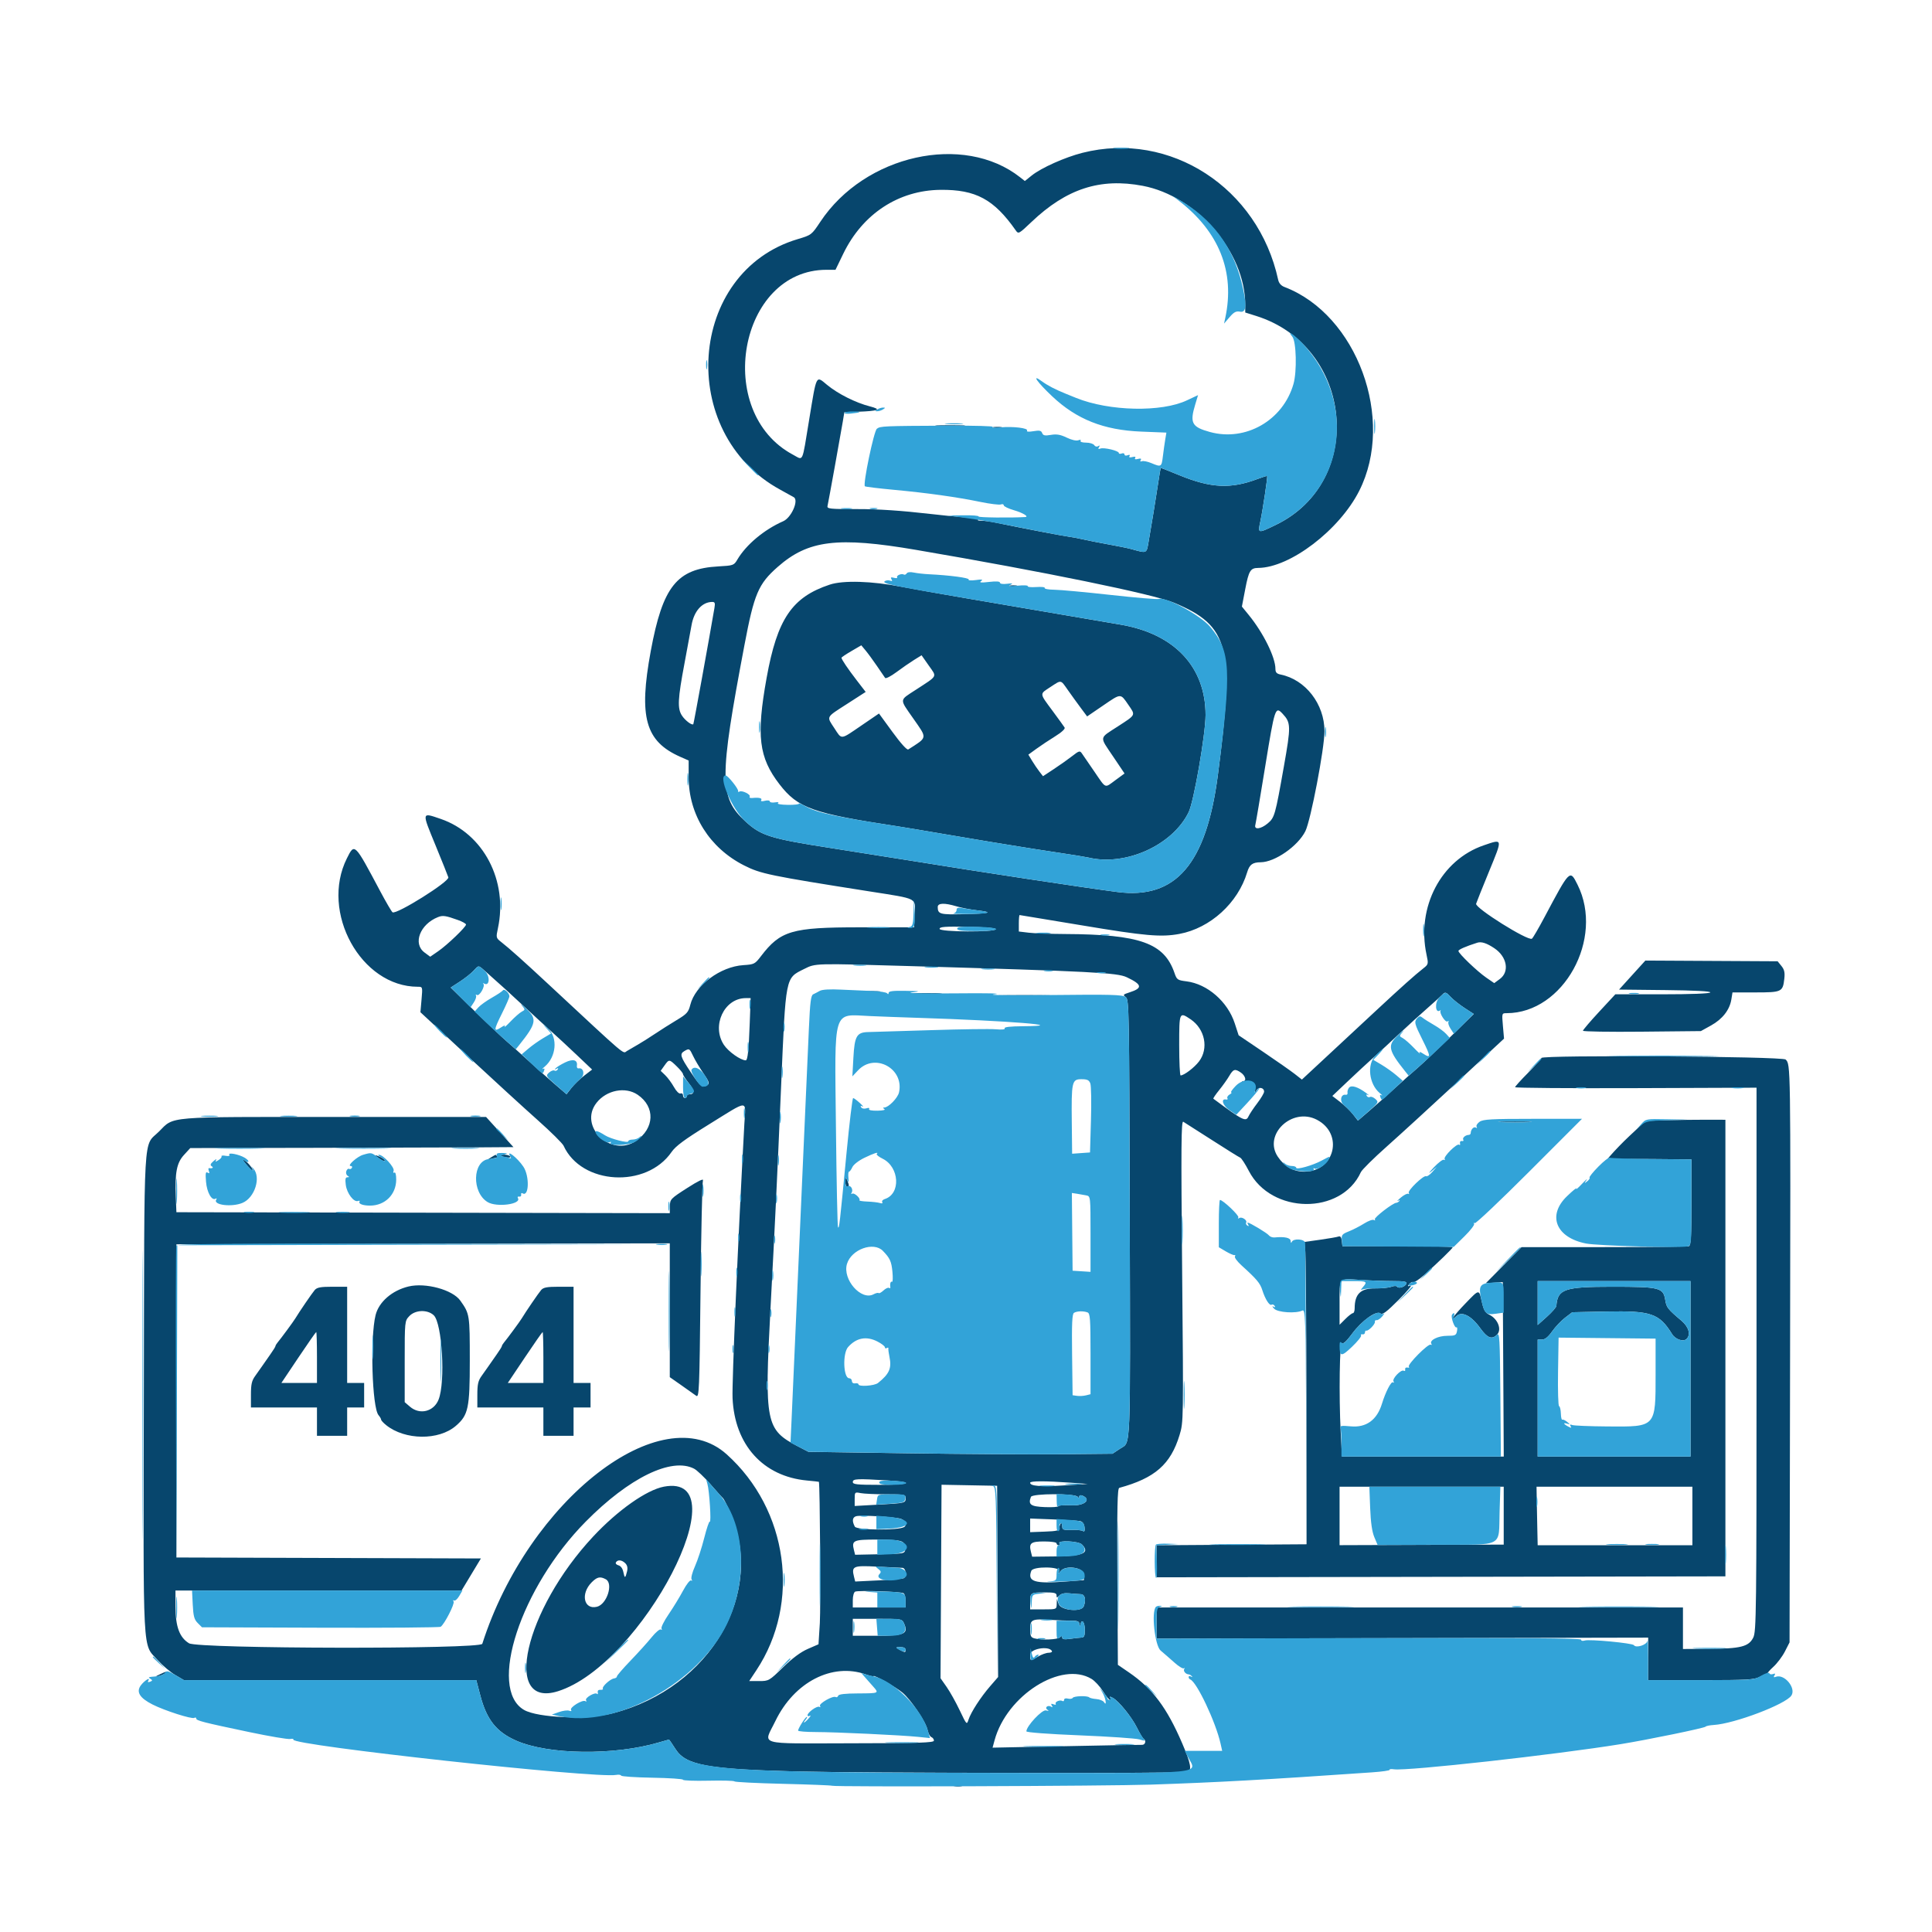 <svg id="svg" version="1.1" xmlns="http://www.w3.org/2000/svg" xmlns:xlink="http://www.w3.org/1999/xlink" width="400"
    height="400" viewBox="0, 0, 400,400">
    <g id="svgg">
        <path id="path0"
            d="M224.108 31.640 C 220.486 32.558,215.595 34.745,213.612 36.333 L 212.185 37.476 211.200 36.702 C 199.495 27.495,179.054 32.047,169.847 45.910 C 168.040 48.631,167.998 48.663,165.164 49.506 C 142.349 56.293,140.008 89.646,161.523 101.376 C 163.027 102.196,164.320 102.914,164.396 102.971 C 165.378 103.714,163.810 107.186,162.165 107.910 C 158.208 109.651,154.486 112.763,152.660 115.859 C 151.955 117.053,151.835 117.096,148.720 117.268 C 140.137 117.741,137.205 121.416,134.732 134.798 C 132.203 148.485,133.601 153.487,140.849 156.694 L 142.578 157.458 142.578 160.915 C 142.578 168.662,146.909 175.556,154.050 179.174 C 157.491 180.918,159.273 181.287,180.061 184.562 C 190.185 186.156,189.525 185.821,189.375 189.297 L 189.258 191.992 177.930 191.992 C 163.924 191.992,161.580 192.681,157.531 197.991 C 156.310 199.592,156.140 199.678,153.917 199.820 C 149.127 200.126,143.937 204.001,142.922 208.030 C 142.533 209.575,142.222 209.923,140.090 211.203 C 138.773 211.994,136.715 213.298,135.516 214.102 C 134.318 214.905,132.716 215.912,131.957 216.338 C 131.197 216.765,130.215 217.340,129.773 217.615 C 128.905 218.158,130.133 219.205,113.477 203.710 C 108.338 198.930,105.464 196.361,103.768 195.033 C 102.692 194.190,102.675 194.117,103.090 192.182 C 105.201 182.337,100.085 172.568,91.233 169.543 C 87.262 168.186,87.296 168.019,90.124 174.902 C 91.515 178.286,92.729 181.318,92.824 181.641 C 93.080 182.518,82.106 189.396,81.272 188.881 C 81.081 188.763,79.921 186.778,78.693 184.470 C 73.367 174.459,73.421 174.512,71.825 177.701 C 66.237 188.864,74.751 204.297,86.497 204.297 C 87.504 204.297,87.505 204.300,87.275 206.934 L 87.044 209.570 96.727 218.555 C 102.053 223.496,108.630 229.513,111.342 231.925 C 114.054 234.338,116.457 236.716,116.682 237.209 C 120.379 245.322,133.819 246.098,139.047 238.500 C 139.879 237.290,141.723 235.925,146.617 232.898 C 155.239 227.565,154.390 227.591,154.112 232.664 C 152.784 256.920,151.526 286.160,151.669 289.453 C 152.089 299.133,157.991 305.676,167.064 306.523 C 168.421 306.650,169.537 306.772,169.545 306.795 C 169.764 307.445,169.934 332.937,169.739 336.026 L 169.462 340.430 167.251 341.391 C 165.776 342.032,164.066 343.302,162.121 345.200 C 159.250 348.001,159.170 348.047,157.159 348.047 L 155.115 348.047 156.604 345.801 C 165.845 331.860,163.182 312.529,150.443 301.095 C 137.043 289.067,109.414 310.496,99.853 340.332 C 99.486 341.478,41.024 341.375,39.137 340.225 C 37.175 339.028,36.347 336.809,36.337 332.715 L 36.328 329.297 65.947 329.297 L 95.566 329.297 97.565 325.979 L 99.565 322.661 68.044 322.561 L 36.523 322.461 36.523 290.039 L 36.523 257.617 87.598 257.518 L 138.672 257.419 138.672 271.273 L 138.672 285.127 141.065 286.802 C 142.381 287.723,143.759 288.699,144.127 288.971 C 144.755 289.435,144.810 288.129,145.035 267.276 C 145.166 255.073,145.393 244.776,145.539 244.394 C 145.713 243.943,144.569 244.493,142.262 245.972 C 138.847 248.159,138.717 248.296,138.695 249.708 L 138.672 251.175 87.598 251.076 L 36.523 250.977 36.400 247.852 C 36.199 242.750,36.584 240.760,38.090 239.118 L 39.394 237.695 65.498 237.647 C 79.855 237.621,94.909 237.577,98.952 237.550 L 106.303 237.500 103.468 234.375 L 100.632 231.250 69.294 231.250 C 33.989 231.250,36.114 231.074,32.921 234.266 C 29.603 237.584,29.896 232.537,29.781 288.460 C 29.666 344.265,29.449 340.144,32.690 343.748 C 33.666 344.835,35.280 346.202,36.276 346.787 L 38.086 347.852 68.347 347.852 L 98.609 347.852 99.447 351.040 C 100.759 356.037,102.765 358.568,106.839 360.370 C 113.513 363.321,127.193 363.491,136.464 360.738 C 137.541 360.418,138.461 360.156,138.507 360.156 C 138.553 360.156,139.169 361.058,139.876 362.160 C 141.996 365.464,146.477 366.290,164.844 366.763 C 177.443 367.087,244.639 367.188,245.800 366.885 C 246.832 366.615,246.578 365.159,244.762 360.938 C 241.575 353.526,238.631 349.608,233.723 346.246 L 231.445 344.686 231.344 326.434 C 231.264 312.018,231.346 308.153,231.734 308.047 C 239.125 306.027,242.370 303.185,244.214 297.113 C 245.032 294.421,245.035 294.220,244.750 263.174 C 244.511 237.157,244.551 231.994,244.986 232.247 C 245.273 232.415,247.939 234.115,250.911 236.027 C 253.883 237.938,256.520 239.581,256.770 239.678 C 257.021 239.775,257.827 241.013,258.560 242.430 C 263.225 251.438,277.693 251.593,281.755 242.678 C 281.980 242.184,284.383 239.807,287.096 237.394 C 289.808 234.982,296.385 228.965,301.710 224.023 L 311.394 215.039 311.163 212.402 C 310.932 209.769,310.933 209.766,311.940 209.766 C 323.687 209.766,332.201 194.333,326.613 183.169 C 325.017 179.981,325.070 179.928,319.744 189.939 C 318.516 192.247,317.356 194.232,317.166 194.349 C 316.332 194.865,305.357 187.986,305.614 187.109 C 305.708 186.787,306.923 183.755,308.313 180.371 C 311.141 173.488,311.176 173.655,307.205 175.012 C 298.353 178.037,293.236 187.806,295.348 197.651 C 295.763 199.586,295.746 199.659,294.669 200.502 C 292.973 201.830,290.099 204.399,284.961 209.179 C 282.383 211.578,277.859 215.784,274.909 218.527 L 269.544 223.514 268.073 222.360 C 267.264 221.725,264.316 219.661,261.523 217.773 L 256.445 214.340 255.640 211.869 C 254.176 207.376,249.979 203.722,245.655 203.179 C 243.794 202.945,243.645 202.841,243.172 201.463 C 241.036 195.238,236.031 193.452,220.508 193.379 C 217.500 193.364,214.116 193.242,212.988 193.106 L 210.938 192.860 210.938 191.157 C 210.938 190.220,211.011 189.453,211.101 189.453 C 211.191 189.453,217.036 190.419,224.089 191.600 C 237.086 193.775,240.396 194.065,244.185 193.357 C 250.577 192.164,256.313 186.946,258.211 180.598 C 258.688 179.003,259.322 178.534,261.021 178.521 C 263.952 178.498,268.717 175.182,270.260 172.092 C 271.371 169.868,274.219 154.973,274.219 151.389 C 274.219 145.770,270.301 140.709,265.137 139.657 C 264.316 139.490,264.063 139.212,264.063 138.478 C 264.063 136.090,261.558 131.026,258.554 127.343 L 257.120 125.584 257.825 121.917 C 258.546 118.164,258.894 117.595,260.478 117.584 C 267.088 117.541,277.300 109.754,281.414 101.621 C 288.907 86.808,280.950 65.127,265.924 59.414 C 265.239 59.154,264.782 58.628,264.630 57.924 C 260.499 38.876,242.252 27.041,224.108 31.640 M236.587 38.471 C 247.803 40.599,257.813 52.203,257.813 63.077 L 257.813 64.701 260.059 65.406 C 280.174 71.717,282.828 99.627,264.172 108.658 C 260.387 110.490,260.400 110.492,260.938 107.967 C 261.440 105.608,262.481 98.679,262.352 98.550 C 262.300 98.498,261.390 98.783,260.328 99.182 C 254.820 101.256,250.710 101.060,244.239 98.417 C 242.162 97.569,240.419 96.875,240.366 96.875 C 240.270 96.875,240.146 97.590,239.420 102.344 C 239.030 104.898,238.691 106.955,237.862 111.813 C 237.365 114.726,237.595 114.610,234.180 113.669 C 233.535 113.492,231.426 113.062,229.492 112.713 C 227.559 112.365,225.186 111.895,224.219 111.668 C 223.252 111.441,221.846 111.179,221.094 111.084 C 219.893 110.933,211.518 109.322,206.123 108.203 C 205.086 107.988,203.767 107.810,203.193 107.807 C 202.351 107.802,202.262 107.721,202.734 107.390 C 203.201 107.064,203.150 107.028,202.489 107.212 C 202.032 107.340,197.638 106.982,192.724 106.417 C 186.568 105.709,181.829 105.393,177.485 105.401 C 171.786 105.410,171.196 105.349,171.330 104.756 C 171.532 103.862,174.090 89.728,174.489 87.305 L 174.810 85.352 177.542 85.252 C 181.951 85.092,182.641 84.787,180.078 84.131 C 177.136 83.377,173.483 81.540,171.236 79.683 C 168.895 77.749,169.100 77.350,167.523 86.925 C 166.008 96.126,166.380 95.309,164.225 94.166 C 147.654 85.375,152.967 55.859,171.121 55.859 L 172.980 55.859 174.585 52.544 C 178.581 44.287,186.028 39.392,194.727 39.305 C 202.024 39.231,205.791 41.263,210.306 47.710 C 210.852 48.489,210.946 48.438,213.540 45.971 C 220.794 39.068,227.769 36.799,236.587 38.471 M194.255 88.181 C 195.714 88.256,197.999 88.255,199.333 88.179 C 200.666 88.103,199.473 88.042,196.680 88.042 C 193.887 88.043,192.795 88.105,194.255 88.181 M205.766 88.558 C 206.252 88.651,206.955 88.647,207.329 88.550 C 207.702 88.452,207.305 88.375,206.445 88.380 C 205.586 88.384,205.280 88.464,205.766 88.558 M189.648 113.844 C 216.052 118.348,238.905 123.033,243.119 124.807 C 254.518 129.603,255.618 133.965,252.138 160.547 C 249.733 178.910,243.420 186.242,231.353 184.683 C 224.587 183.809,202.671 180.490,189.258 178.307 C 186.035 177.783,178.376 176.572,172.239 175.616 C 159.423 173.620,157.580 173.046,154.284 170.024 C 148.894 165.079,148.877 161.304,154.123 133.594 C 156.144 122.919,157.000 120.907,161.023 117.366 C 167.321 111.822,173.403 111.073,189.648 113.844 M171.782 121.043 C 163.973 123.637,160.916 128.154,158.720 140.342 C 156.556 152.352,157.097 156.820,161.388 162.382 C 165.199 167.323,168.275 168.414,185.938 171.095 C 187.119 171.274,191.338 171.979,195.313 172.662 C 199.287 173.344,203.506 174.054,204.688 174.241 C 205.869 174.427,208.506 174.857,210.547 175.196 C 212.588 175.535,216.543 176.152,219.336 176.568 C 222.129 176.984,224.814 177.421,225.304 177.539 C 233.030 179.408,242.786 174.996,246.110 168.131 C 247.177 165.927,249.596 152.000,249.598 148.047 C 249.604 138.088,243.173 131.235,232.031 129.329 C 218.214 126.964,208.166 125.249,199.971 123.854 C 194.907 122.992,188.930 121.930,186.690 121.494 C 180.529 120.295,174.576 120.115,171.782 121.043 M209.082 121.363 C 209.458 121.461,210.073 121.461,210.449 121.363 C 210.825 121.265,210.518 121.184,209.766 121.184 C 209.014 121.184,208.706 121.265,209.082 121.363 M147.917 125.879 C 146.806 132.393,143.635 149.833,143.544 149.934 C 143.270 150.236,141.853 149.167,141.193 148.160 C 140.224 146.681,140.317 144.768,141.724 137.305 C 142.372 133.867,143.020 130.358,143.164 129.506 C 143.661 126.574,145.315 124.670,147.407 124.625 C 148.013 124.612,148.098 124.821,147.917 125.879 M181.555 137.871 C 182.354 139.043,183.119 140.162,183.255 140.360 C 183.391 140.557,184.446 140.017,185.599 139.158 C 186.752 138.299,188.394 137.163,189.248 136.633 L 190.801 135.669 192.293 137.798 C 194.010 140.249,194.267 139.775,189.551 142.851 C 186.151 145.068,186.189 144.609,189.063 148.728 C 192.032 152.984,192.098 152.563,188.052 155.163 C 187.785 155.334,186.526 153.948,184.800 151.583 L 181.984 147.724 178.315 150.229 C 173.934 153.220,174.325 153.181,172.754 150.779 C 171.105 148.257,170.921 148.612,175.362 145.749 L 179.229 143.257 177.387 140.867 C 175.549 138.482,174.219 136.514,174.219 136.179 C 174.219 136.082,175.142 135.463,176.270 134.804 L 178.320 133.605 179.211 134.674 C 179.701 135.261,180.756 136.700,181.555 137.871 M221.092 142.871 C 221.808 143.892,222.998 145.537,223.736 146.528 L 225.077 148.329 228.415 146.051 C 232.129 143.517,231.959 143.522,233.589 145.891 C 235.136 148.140,235.237 147.929,231.445 150.391 C 227.500 152.952,227.591 152.362,230.474 156.648 L 232.823 160.141 230.962 161.506 C 228.633 163.215,229.075 163.393,226.563 159.732 C 225.381 158.010,224.217 156.314,223.976 155.962 C 223.583 155.391,223.379 155.448,222.023 156.511 C 221.189 157.164,219.481 158.374,218.226 159.202 L 215.943 160.705 215.198 159.747 C 214.789 159.220,214.106 158.216,213.682 157.515 L 212.911 156.240 214.561 155.041 C 215.468 154.381,217.218 153.218,218.449 152.456 C 219.793 151.624,220.580 150.896,220.421 150.633 C 220.274 150.392,219.135 148.818,217.890 147.134 C 215.167 143.454,215.191 143.736,217.480 142.238 C 219.802 140.720,219.551 140.676,221.092 142.871 M265.531 147.754 C 267.283 149.625,267.300 150.294,265.805 158.732 C 264.016 168.832,263.888 169.280,262.463 170.479 C 261.056 171.663,259.614 171.844,259.901 170.801 C 260.005 170.425,260.940 164.888,261.978 158.497 C 263.918 146.565,264.048 146.171,265.531 147.754 M198.047 187.651 C 199.014 187.944,200.914 188.312,202.270 188.469 C 205.868 188.885,204.968 189.150,199.528 189.274 C 194.597 189.387,194.160 189.267,194.147 187.793 C 194.139 186.945,195.550 186.894,198.047 187.651 M94.824 190.484 C 95.737 190.812,96.484 191.232,96.484 191.417 C 96.484 191.925,92.610 195.640,90.728 196.937 L 89.072 198.078 87.896 197.208 C 85.418 195.376,86.946 191.357,90.685 189.874 C 91.677 189.480,92.279 189.569,94.824 190.484 M206.153 192.379 C 205.986 193.036,194.531 192.973,194.531 192.315 C 194.531 191.877,195.619 191.797,200.392 191.884 C 204.016 191.951,206.214 192.140,206.153 192.379 M309.416 196.342 C 312.018 198.100,312.565 201.180,310.542 202.676 L 309.365 203.546 307.710 202.406 C 305.828 201.108,301.953 197.393,301.953 196.886 C 301.953 196.600,303.482 195.931,305.859 195.177 C 306.718 194.905,307.826 195.268,309.416 196.342 M337.930 201.878 L 335.205 204.883 344.770 204.987 C 350.907 205.054,354.249 205.229,354.097 205.476 C 353.952 205.710,350.086 205.859,344.149 205.859 L 334.439 205.859 331.088 209.473 C 329.245 211.460,327.736 213.229,327.735 213.404 C 327.735 213.579,333.228 213.667,339.941 213.599 L 352.148 213.477 354.244 212.316 C 356.611 211.005,358.108 209.092,358.457 206.934 L 358.694 205.469 363.479 205.469 C 368.895 205.469,369.116 205.363,369.424 202.632 C 369.568 201.352,369.430 200.743,368.825 199.995 L 368.038 199.023 354.346 198.949 L 340.655 198.874 337.930 201.878 M188.493 200.020 C 226.090 201.119,231.295 201.387,233.281 202.325 C 236.488 203.840,236.625 204.577,233.864 205.459 C 232.502 205.895,232.436 205.979,233.083 206.452 C 233.756 206.944,233.794 209.067,233.902 251.629 C 234.028 301.623,234.156 298.444,231.944 299.909 L 230.333 300.977 219.561 301.081 C 213.636 301.139,199.473 301.051,188.086 300.886 L 167.383 300.586 165.234 299.471 C 158.524 295.987,158.260 294.665,159.524 270.898 C 160.502 252.506,160.866 244.885,161.715 225.000 C 162.703 201.876,162.567 202.572,166.498 200.613 C 168.884 199.424,168.484 199.435,188.493 200.020 M100.683 201.270 C 103.166 203.453,105.485 205.560,108.756 208.605 C 110.493 210.222,112.881 212.409,114.063 213.464 C 115.244 214.519,117.647 216.745,119.402 218.412 L 122.593 221.441 120.955 222.699 C 120.054 223.391,118.862 224.541,118.306 225.254 L 117.295 226.550 114.995 224.578 C 113.730 223.493,111.377 221.405,109.766 219.938 C 108.154 218.472,105.957 216.511,104.883 215.582 C 103.809 214.653,100.765 211.771,98.118 209.178 L 93.307 204.462 95.189 203.242 C 96.224 202.570,97.496 201.566,98.017 201.010 C 99.179 199.771,98.954 199.749,100.683 201.270 M179.191 205.360 C 179.884 205.446,181.114 205.448,181.925 205.363 C 182.735 205.279,182.168 205.208,180.664 205.206 C 179.160 205.205,178.497 205.274,179.191 205.360 M189.160 205.758 C 190.610 205.834,192.983 205.834,194.434 205.758 C 195.884 205.683,194.697 205.622,191.797 205.622 C 188.896 205.622,187.710 205.683,189.160 205.758 M300.420 206.479 C 300.941 207.035,302.214 208.039,303.249 208.710 L 305.131 209.931 300.319 214.647 C 297.673 217.240,294.629 220.122,293.555 221.051 C 292.480 221.980,290.283 223.940,288.672 225.407 C 287.061 226.874,284.707 228.962,283.442 230.046 L 281.142 232.019 280.132 230.722 C 279.576 230.009,278.384 228.860,277.483 228.168 L 275.844 226.910 279.035 223.881 C 280.791 222.214,283.193 219.988,284.375 218.933 C 285.557 217.877,287.934 215.691,289.658 214.074 C 291.381 212.456,293.994 210.078,295.464 208.789 C 296.934 207.500,298.336 206.232,298.580 205.972 C 299.207 205.303,299.357 205.344,300.420 206.479 M207.520 206.151 C 210.044 206.219,214.175 206.219,216.699 206.151 C 219.224 206.083,217.158 206.027,212.109 206.027 C 207.061 206.027,204.995 206.083,207.520 206.151 M155.225 211.816 C 155.024 217.397,154.796 219.531,154.403 219.531 C 153.344 219.531,150.795 217.725,149.870 216.319 C 147.276 212.377,149.922 206.687,154.366 206.650 L 155.412 206.641 155.225 211.816 M246.503 211.036 C 249.482 213.044,250.287 217.081,248.242 219.761 C 247.266 221.041,245.146 222.651,244.434 222.655 C 244.272 222.656,244.141 219.844,244.141 216.406 C 244.141 209.498,244.159 209.457,246.503 211.036 M143.513 218.652 C 143.892 219.458,144.840 221.051,145.620 222.192 C 146.795 223.911,146.940 224.329,146.468 224.628 C 145.417 225.293,145.049 225.013,143.028 222.009 C 140.834 218.748,140.671 218.208,141.699 217.609 C 142.705 217.023,142.762 217.056,143.513 218.652 M319.139 219.043 C 319.139 219.204,317.913 220.566,316.416 222.070 C 314.918 223.574,313.688 224.934,313.683 225.091 C 313.677 225.249,324.922 225.337,338.672 225.287 L 363.672 225.195 363.671 281.445 C 363.671 334.218,363.628 337.779,362.988 339.056 C 362.051 340.920,360.393 341.339,353.809 341.376 L 348.438 341.406 348.438 337.109 L 348.438 332.813 293.945 332.813 L 239.453 332.813 239.453 336.035 L 239.453 339.258 290.346 339.156 L 341.239 339.054 341.225 343.453 L 341.211 347.852 352.148 347.852 C 361.732 347.852,363.237 347.769,364.306 347.184 C 364.977 346.816,365.636 346.596,365.771 346.695 C 365.905 346.794,365.943 346.773,365.854 346.648 C 365.765 346.524,366.342 345.834,367.136 345.117 C 367.931 344.399,369.014 342.963,369.544 341.926 L 370.508 340.039 370.617 280.859 C 370.730 220.067,370.735 220.400,369.698 219.363 C 369.038 218.703,319.142 218.387,319.139 219.043 M140.118 220.780 C 140.827 221.466,141.406 222.188,141.406 222.384 C 141.406 222.579,141.946 223.420,142.605 224.253 C 143.791 225.751,143.842 226.563,142.750 226.563 C 142.441 226.563,142.188 226.738,142.188 226.953 C 142.188 227.168,142.012 227.344,141.797 227.344 C 141.582 227.344,141.406 227.086,141.406 226.770 C 141.406 226.455,141.178 226.284,140.899 226.391 C 140.600 226.506,140.035 225.953,139.527 225.049 C 139.052 224.203,138.241 223.105,137.725 222.608 L 136.787 221.705 137.561 220.618 C 138.526 219.262,138.554 219.263,140.118 220.780 M256.944 222.092 C 257.826 222.710,258.134 223.828,257.422 223.828 C 257.207 223.828,257.031 224.005,257.031 224.222 C 257.031 224.455,257.350 224.417,257.814 224.127 C 258.868 223.469,259.994 224.192,259.868 225.446 C 259.789 226.233,259.833 226.270,260.172 225.700 C 260.615 224.953,261.719 225.178,261.719 226.015 C 261.719 226.312,261.080 227.392,260.299 228.415 C 259.518 229.437,258.696 230.676,258.472 231.167 C 257.948 232.315,257.295 231.983,251.214 227.477 C 251.130 227.415,251.671 226.612,252.416 225.694 C 253.160 224.775,254.102 223.452,254.508 222.754 C 255.340 221.323,255.705 221.224,256.944 222.092 M132.031 226.660 C 135.696 229.161,135.528 233.622,131.671 236.221 C 126.462 239.732,119.691 233.172,123.511 228.316 C 125.580 225.685,129.490 224.926,132.031 226.660 M272.629 231.822 C 278.258 234.733,276.363 242.578,270.031 242.578 C 267.771 242.578,265.952 241.549,264.560 239.484 C 261.480 234.913,267.518 229.179,272.629 231.822 M345.064 231.935 L 340.713 232.056 337.353 235.200 C 334.475 237.893,331.112 241.734,332.841 240.354 C 333.259 240.021,335.803 239.910,341.808 239.964 L 350.192 240.039 350.194 248.921 C 350.195 255.957,350.087 257.844,349.675 258.003 C 349.389 258.113,341.475 258.203,332.089 258.203 L 315.024 258.203 311.320 261.941 L 307.617 265.679 309.375 265.562 L 311.133 265.445 311.234 283.504 L 311.336 301.563 294.588 301.563 L 277.840 301.563 277.572 296.387 C 277.189 288.967,277.354 277.588,277.838 278.072 C 278.097 278.332,278.803 277.681,279.945 276.130 C 281.931 273.431,284.984 271.246,285.810 271.931 C 286.217 272.269,287.039 271.657,289.552 269.146 C 291.324 267.377,292.441 266.040,292.035 266.176 C 291.411 266.386,291.372 266.332,291.786 265.834 C 292.055 265.509,292.427 265.337,292.613 265.451 C 292.798 265.565,293.789 264.913,294.814 264.001 C 297.683 261.453,300.781 258.449,300.781 258.216 C 300.782 258.102,295.640 258.008,289.356 258.008 L 277.930 258.008 277.803 256.903 C 277.716 256.145,277.505 255.864,277.129 256.008 C 276.828 256.123,275.093 256.426,273.273 256.681 L 269.964 257.144 270.210 258.357 C 270.346 259.024,270.468 273.105,270.482 289.648 L 270.508 319.727 254.980 319.829 L 239.453 319.931 239.453 323.248 L 239.453 326.565 298.340 326.466 L 357.227 326.367 357.227 279.102 L 357.227 231.836 353.320 231.825 C 351.172 231.819,347.456 231.869,345.064 231.935 M310.840 232.321 C 312.397 232.395,314.946 232.395,316.504 232.321 C 318.062 232.247,316.787 232.186,313.672 232.186 C 310.557 232.186,309.282 232.247,310.840 232.321 M77.734 239.221 C 77.734 239.299,78.174 239.651,78.711 240.003 C 79.248 240.355,79.688 240.491,79.688 240.306 C 79.688 240.121,79.248 239.769,78.711 239.524 C 78.174 239.279,77.734 239.143,77.734 239.221 M101.563 239.689 C 100.911 240.089,100.846 240.199,101.367 240.020 C 101.797 239.872,102.360 239.742,102.620 239.732 C 102.879 239.722,103.000 239.567,102.889 239.388 C 102.643 238.989,102.739 238.968,101.563 239.689 M103.548 239.203 C 104.008 239.600,105.901 239.837,105.674 239.469 C 105.536 239.245,104.964 239.063,104.404 239.063 C 103.844 239.063,103.459 239.126,103.548 239.203 M50.983 241.090 C 51.624 241.842,52.205 242.413,52.273 242.360 C 52.528 242.163,51.419 240.723,50.632 240.232 C 50.039 239.862,50.135 240.095,50.983 241.090 M175.027 244.629 C 175.012 245.220,175.176 245.703,175.391 245.703 C 175.849 245.703,175.849 245.403,175.391 244.336 C 175.093 243.644,175.052 243.677,175.027 244.629 M288.367 265.232 C 290.791 265.234,291.341 265.342,291.172 265.782 C 290.921 266.435,289.542 266.866,289.244 266.385 C 289.127 266.195,288.609 266.207,288.070 266.412 C 287.540 266.614,286.066 266.764,284.794 266.746 C 281.710 266.703,280.469 267.891,280.469 270.886 C 280.469 271.430,280.306 271.875,280.108 271.875 C 279.910 271.875,279.207 272.416,278.546 273.077 L 277.344 274.279 277.344 269.822 C 277.344 264.422,277.098 264.698,281.641 264.991 C 283.682 265.123,286.708 265.231,288.367 265.232 M350.000 283.398 L 350.000 301.563 334.180 301.563 L 318.359 301.563 318.359 289.453 L 318.359 277.344 319.261 277.344 C 319.881 277.344,320.537 276.812,321.361 275.642 C 322.021 274.706,323.226 273.434,324.038 272.814 L 325.516 271.687 332.484 271.542 C 341.848 271.348,343.528 271.921,346.193 276.219 C 346.879 277.326,348.535 277.871,349.199 277.208 C 350.088 276.318,349.639 274.715,348.145 273.451 C 345.272 271.020,345.021 270.701,344.775 269.157 C 344.363 266.587,343.645 266.406,333.827 266.406 C 323.886 266.406,322.489 266.884,322.226 270.372 C 322.204 270.661,321.325 271.670,320.273 272.614 L 318.359 274.329 318.359 269.782 L 318.359 265.234 334.180 265.234 L 350.000 265.234 350.000 283.398 M84.570 266.355 C 81.171 267.177,78.444 269.545,77.764 272.266 C 76.601 276.916,77.029 291.437,78.375 293.000 C 78.667 293.339,78.906 293.753,78.906 293.920 C 78.906 294.087,79.377 294.600,79.952 295.061 C 83.863 298.193,90.839 298.263,94.381 295.207 C 96.961 292.981,97.266 291.548,97.266 281.652 C 97.266 272.173,97.241 272.018,95.305 269.281 C 93.711 267.029,88.105 265.501,84.570 266.355 M65.160 267.090 C 64.600 267.742,61.957 271.608,61.133 272.980 C 60.743 273.628,58.173 277.116,57.425 278.011 C 57.209 278.270,57.031 278.579,57.031 278.698 C 57.031 278.816,56.548 279.594,55.957 280.426 C 55.366 281.258,54.619 282.328,54.297 282.803 C 53.975 283.278,53.315 284.212,52.832 284.878 C 52.125 285.852,51.953 286.610,51.953 288.748 L 51.953 291.406 58.789 291.406 L 65.625 291.406 65.625 294.336 L 65.625 297.266 68.750 297.266 L 71.875 297.266 71.875 294.336 L 71.875 291.406 73.633 291.406 L 75.391 291.406 75.391 288.867 L 75.391 286.328 73.633 286.328 L 71.875 286.328 71.875 276.367 L 71.875 266.406 68.811 266.406 C 66.376 266.406,65.626 266.547,65.160 267.090 M112.035 267.090 C 111.475 267.742,108.832 271.608,108.008 272.980 C 107.618 273.628,105.048 277.116,104.300 278.011 C 104.084 278.270,103.906 278.579,103.906 278.698 C 103.906 278.816,103.423 279.594,102.832 280.426 C 102.241 281.258,101.494 282.328,101.172 282.803 C 100.850 283.278,100.190 284.212,99.707 284.878 C 99.000 285.852,98.828 286.610,98.828 288.748 L 98.828 291.406 105.664 291.406 L 112.500 291.406 112.500 294.336 L 112.500 297.266 115.625 297.266 L 118.750 297.266 118.750 294.336 L 118.750 291.406 120.508 291.406 L 122.266 291.406 122.266 288.867 L 122.266 286.328 120.508 286.328 L 118.750 286.328 118.750 276.367 L 118.750 266.406 115.686 266.406 C 113.251 266.406,112.501 266.547,112.035 267.090 M303.385 269.883 C 300.968 272.387,299.772 274.082,301.571 272.453 C 302.704 271.428,304.633 272.425,306.476 274.991 C 307.949 277.041,308.872 277.401,309.933 276.339 C 310.985 275.287,310.126 273.064,308.329 272.190 C 307.508 271.791,307.179 271.230,306.818 269.617 C 306.197 266.843,306.330 266.833,303.385 269.883 M89.794 272.303 C 91.550 273.939,92.252 286.152,90.799 289.783 C 89.804 292.269,86.908 292.985,84.885 291.245 L 83.789 290.302 83.789 281.901 C 83.789 273.548,83.794 273.495,84.736 272.492 C 85.968 271.181,88.488 271.087,89.794 272.303 M65.625 281.055 L 65.625 286.328 61.940 286.328 L 58.256 286.328 61.790 281.055 C 63.733 278.154,65.391 275.781,65.474 275.781 C 65.557 275.781,65.625 278.154,65.625 281.055 M112.500 281.055 L 112.500 286.328 108.815 286.328 L 105.131 286.328 108.665 281.055 C 110.608 278.154,112.266 275.781,112.349 275.781 C 112.432 275.781,112.500 278.154,112.500 281.055 M143.698 304.075 C 144.293 304.382,145.820 305.832,147.091 307.297 C 148.362 308.762,149.526 310.053,149.678 310.165 C 149.829 310.277,150.467 311.514,151.095 312.914 C 158.608 329.660,147.183 349.434,126.953 354.699 C 121.674 356.073,111.363 355.690,108.484 354.013 C 100.927 349.611,107.801 328.662,121.279 315.024 C 130.243 305.953,139.030 301.661,143.698 304.075 M183.715 306.504 C 189.551 306.861,188.508 307.422,182.008 307.422 C 177.428 307.422,176.563 307.329,176.563 306.836 C 176.563 306.160,177.431 306.119,183.715 306.504 M221.680 306.979 L 225.195 307.235 220.252 307.541 C 215.387 307.841,213.281 307.675,213.281 306.989 C 213.281 306.599,216.411 306.596,221.680 306.979 M137.459 307.796 C 133.857 308.475,127.896 312.677,122.808 318.124 C 108.589 333.349,103.935 353.791,115.517 350.152 C 132.960 344.671,153.643 304.748,137.459 307.796 M206.547 327.414 L 206.648 347.210 205.016 349.093 C 203.042 351.371,201.034 354.471,200.525 356.024 C 200.156 357.149,200.130 357.122,198.702 354.115 C 197.905 352.437,196.684 350.253,195.990 349.262 L 194.727 347.461 194.831 327.431 L 194.936 307.401 200.691 307.509 L 206.445 307.617 206.547 327.414 M311.328 313.803 L 311.328 319.793 294.336 319.852 L 277.344 319.912 277.344 313.862 L 277.344 307.813 294.336 307.813 L 311.328 307.813 311.328 313.803 M350.391 313.867 L 350.391 319.922 334.375 319.922 L 318.359 319.922 318.276 316.113 C 318.230 314.019,318.178 311.294,318.159 310.059 L 318.125 307.813 334.258 307.813 L 350.391 307.813 350.391 313.867 M183.447 309.375 C 187.199 309.375,187.500 309.431,187.500 310.133 C 187.500 311.198,187.474 311.204,181.934 311.517 L 176.953 311.797 176.953 310.342 C 176.953 308.920,176.981 308.892,178.174 309.131 C 178.845 309.265,181.218 309.375,183.447 309.375 M223.139 309.908 C 223.346 310.229,223.427 310.220,223.432 309.876 C 223.435 309.614,223.701 309.501,224.023 309.624 C 226.063 310.407,224.606 311.783,221.874 311.653 C 220.370 311.582,219.139 311.663,219.140 311.834 C 219.140 312.004,217.868 312.092,216.313 312.029 C 213.378 311.910,212.829 311.507,213.439 309.917 C 213.721 309.182,222.663 309.174,223.139 309.908 M186.593 314.480 C 187.465 314.811,187.817 315.773,187.206 316.151 C 186.017 316.886,177.385 316.822,176.985 316.075 C 176.371 314.929,176.466 314.148,177.246 313.919 C 178.224 313.632,185.514 314.069,186.593 314.480 M223.633 314.933 C 224.139 315.047,224.459 315.490,224.542 316.190 C 224.633 316.966,224.534 317.187,224.189 316.974 C 223.925 316.811,222.857 316.707,221.815 316.744 C 220.108 316.805,219.922 316.727,219.922 315.958 C 219.922 315.488,219.792 315.234,219.634 315.392 C 219.475 315.551,219.344 315.975,219.341 316.336 C 219.337 316.884,218.835 317.011,216.309 317.106 L 213.281 317.220 213.281 315.807 L 213.281 314.394 218.066 314.576 C 220.698 314.676,223.203 314.837,223.633 314.933 M186.877 319.260 C 187.305 319.574,187.522 320.138,187.439 320.725 C 187.305 321.676,187.283 321.680,182.174 321.788 L 177.043 321.897 176.803 320.941 C 176.294 318.913,176.653 318.750,181.608 318.750 C 184.753 318.750,186.396 318.909,186.877 319.260 M218.750 319.531 C 218.750 319.746,218.936 319.922,219.164 319.922 C 219.391 319.922,219.469 319.746,219.336 319.531 C 218.914 318.849,223.300 319.059,223.996 319.754 C 225.740 321.499,224.265 322.176,218.578 322.241 L 213.694 322.296 213.446 321.305 C 212.988 319.480,213.419 319.141,216.199 319.141 C 217.639 319.141,218.750 319.311,218.750 319.531 M129.465 323.661 C 129.877 324.074,129.997 324.619,129.828 325.321 C 129.470 326.815,129.334 326.845,129.062 325.488 C 128.913 324.743,128.527 324.211,128.044 324.084 C 127.616 323.972,127.381 323.693,127.523 323.464 C 127.894 322.863,128.754 322.951,129.465 323.661 M186.816 324.603 C 187.550 324.610,187.810 326.325,187.140 326.739 C 186.942 326.861,184.593 327.068,181.921 327.199 L 177.061 327.437 176.812 326.445 C 176.262 324.252,176.633 324.091,181.605 324.355 C 184.095 324.488,186.440 324.599,186.816 324.603 M219.271 325.293 C 219.052 325.929,219.074 325.928,219.581 325.280 C 220.608 323.967,224.414 324.531,224.414 325.995 L 224.414 327.148 220.703 327.437 C 214.224 327.940,212.662 327.460,213.518 325.227 C 213.892 324.253,219.607 324.318,219.271 325.293 M125.416 326.967 C 127.036 327.834,125.662 332.143,123.601 332.660 C 120.874 333.345,120.142 329.964,122.506 327.600 C 123.631 326.476,124.247 326.341,125.416 326.967 M187.069 329.858 C 187.306 330.004,187.500 330.729,187.500 331.468 L 187.500 332.813 182.031 332.813 L 176.563 332.813 176.563 331.283 C 176.563 330.437,176.781 329.654,177.051 329.531 C 177.707 329.234,186.524 329.521,187.069 329.858 M218.750 330.301 C 218.750 330.851,218.812 330.853,219.344 330.321 C 219.734 329.931,220.441 329.779,221.395 329.880 C 222.196 329.964,223.247 330.043,223.730 330.056 C 224.634 330.079,224.913 331.177,224.372 332.585 C 223.904 333.804,219.680 333.431,219.204 332.129 L 218.812 331.055 218.781 332.129 C 218.750 333.196,218.731 333.203,216.016 333.203 L 213.281 333.203 213.281 331.706 C 213.281 329.749,213.373 329.688,216.276 329.688 C 218.265 329.688,218.750 329.808,218.750 330.301 M187.158 336.083 C 188.150 338.260,187.269 338.672,181.627 338.672 L 176.563 338.672 176.563 336.914 L 176.563 335.156 181.649 335.156 C 186.623 335.156,186.745 335.177,187.158 336.083 M221.777 335.544 C 223.080 335.546,223.447 335.694,223.483 336.230 C 223.526 336.876,223.538 336.876,223.708 336.226 C 224.012 335.057,224.609 335.900,224.609 337.499 C 224.609 338.672,224.455 339.020,223.926 339.039 C 223.550 339.053,222.495 339.170,221.582 339.300 C 220.357 339.474,219.922 339.402,219.922 339.025 C 219.922 338.629,219.818 338.620,219.453 338.984 C 218.963 339.474,215.674 339.613,214.160 339.207 C 213.421 339.009,213.281 338.704,213.281 337.286 C 213.281 335.290,213.650 335.126,217.578 335.378 C 218.975 335.468,220.864 335.543,221.777 335.544 M187.500 341.615 C 187.500 342.112,187.349 342.137,186.621 341.758 C 185.328 341.085,185.313 341.016,186.458 341.016 C 187.134 341.016,187.500 341.226,187.500 341.615 M217.773 341.797 C 217.908 342.014,217.614 342.188,217.113 342.189 C 216.617 342.190,215.635 342.541,214.932 342.970 C 213.293 343.970,213.281 343.967,213.281 342.578 C 213.281 341.363,217.096 340.700,217.773 341.797 M33.008 346.693 C 32.026 347.166,31.995 347.220,32.813 347.023 C 33.350 346.893,33.956 346.631,34.160 346.440 C 34.666 345.967,34.388 346.028,33.008 346.693 M179.248 346.662 C 180.134 346.975,180.859 347.141,180.859 347.030 C 180.859 346.663,185.393 349.239,186.825 350.419 C 188.584 351.869,191.716 356.530,192.049 358.193 C 192.186 358.880,192.537 359.534,192.829 359.646 C 193.121 359.758,193.359 360.087,193.359 360.378 C 193.359 360.814,190.354 360.911,176.172 360.929 C 156.298 360.955,158.046 361.470,160.535 356.323 C 164.437 348.254,172.281 344.204,179.248 346.662 M226.010 347.613 C 226.673 348.017,227.728 349.159,228.354 350.150 C 228.980 351.141,229.634 351.952,229.808 351.952 C 229.982 351.953,230.005 351.760,229.859 351.524 C 229.666 351.212,229.811 351.211,230.387 351.519 C 231.640 352.189,234.295 355.469,235.409 357.722 C 235.969 358.854,236.581 359.876,236.768 359.992 C 237.377 360.368,237.129 361.280,236.426 361.250 C 236.050 361.234,228.938 361.358,220.621 361.527 L 205.500 361.834 205.913 360.312 C 208.447 350.978,219.783 343.816,226.010 347.613 M197.563 369.808 C 198.049 369.901,198.752 369.897,199.126 369.800 C 199.499 369.702,199.102 369.625,198.242 369.630 C 197.383 369.634,197.077 369.714,197.563 369.808 "
            stroke="none" fill="#07466d" fill-rule="evenodd"></path>
        <path id="path2"
            d="M230.753 30.751 C 231.446 30.837,232.677 30.838,233.487 30.754 C 234.298 30.669,233.730 30.599,232.227 30.597 C 230.723 30.595,230.060 30.664,230.753 30.751 M243.945 41.468 C 252.398 47.932,255.736 56.282,253.679 65.820 L 253.427 66.992 254.569 65.663 C 255.484 64.597,255.919 64.373,256.761 64.534 C 258.117 64.794,258.196 62.966,257.029 58.363 C 255.134 50.889,250.860 45.253,244.141 41.363 L 242.773 40.572 243.945 41.468 M267.554 69.697 C 268.391 70.706,268.545 76.892,267.798 79.505 C 265.646 87.033,257.913 91.475,250.504 89.440 C 246.741 88.407,246.297 87.577,247.457 83.753 C 247.777 82.699,248.040 81.823,248.043 81.807 C 248.045 81.792,247.028 82.268,245.782 82.866 C 240.526 85.388,229.679 85.163,222.807 82.389 C 222.187 82.139,221.240 81.755,220.703 81.537 C 218.420 80.609,216.910 79.823,215.658 78.908 C 213.467 77.307,214.717 79.105,217.850 82.060 C 222.902 86.824,228.516 89.049,236.272 89.359 L 241.490 89.567 241.253 90.975 C 241.123 91.749,240.904 93.306,240.767 94.434 C 240.491 96.703,240.430 96.740,238.387 95.886 C 237.600 95.557,236.717 95.379,236.426 95.491 C 236.100 95.616,236.003 95.523,236.174 95.246 C 236.362 94.942,236.181 94.869,235.607 95.019 C 235.067 95.160,234.857 95.090,235.021 94.824 C 235.186 94.558,234.976 94.487,234.436 94.629 C 233.890 94.771,233.684 94.701,233.853 94.428 C 234.017 94.162,233.874 94.100,233.463 94.257 C 233.105 94.395,232.813 94.318,232.813 94.087 C 232.813 93.855,232.549 93.768,232.227 93.891 C 231.904 94.015,231.641 93.967,231.641 93.785 C 231.641 93.325,228.558 92.587,227.820 92.870 C 227.390 93.034,227.308 92.952,227.535 92.584 C 227.758 92.224,227.705 92.159,227.360 92.373 C 227.074 92.549,226.731 92.459,226.545 92.159 C 226.369 91.874,225.609 91.641,224.856 91.641 C 224.072 91.641,223.588 91.479,223.722 91.262 C 223.861 91.037,223.670 90.993,223.252 91.153 C 222.835 91.313,221.854 91.087,220.845 90.599 C 219.551 89.973,218.767 89.838,217.580 90.039 C 216.327 90.250,215.968 90.175,215.770 89.657 C 215.571 89.139,215.212 89.064,213.961 89.275 C 212.981 89.441,212.489 89.397,212.637 89.157 C 212.963 88.629,209.762 88.242,207.086 88.485 C 205.874 88.595,205.184 88.550,205.552 88.386 C 205.919 88.221,201.789 88.106,196.372 88.130 C 182.842 88.191,182.266 88.216,181.547 88.770 C 180.924 89.250,178.632 100.247,179.065 100.679 C 179.171 100.785,181.859 101.113,185.039 101.408 C 191.943 102.048,198.060 102.904,203.002 103.921 C 204.997 104.332,206.895 104.565,207.221 104.440 C 207.546 104.315,207.813 104.395,207.813 104.618 C 207.813 104.841,208.770 105.301,209.941 105.641 C 211.810 106.185,213.128 106.996,212.230 107.050 C 209.192 107.234,202.464 107.152,202.599 106.934 C 202.699 106.772,201.320 106.660,199.535 106.683 L 196.289 106.725 200.000 107.250 C 204.124 107.835,205.415 108.067,213.867 109.747 C 217.090 110.388,220.342 110.990,221.094 111.084 C 221.846 111.179,223.252 111.441,224.219 111.668 C 225.186 111.895,227.559 112.365,229.492 112.713 C 231.426 113.062,233.535 113.492,234.180 113.669 C 237.595 114.610,237.365 114.726,237.862 111.813 C 238.691 106.955,239.030 104.898,239.420 102.344 C 240.146 97.590,240.270 96.875,240.366 96.875 C 240.419 96.875,242.162 97.569,244.239 98.417 C 250.710 101.060,254.820 101.256,260.328 99.182 C 261.390 98.783,262.300 98.498,262.352 98.550 C 262.481 98.679,261.440 105.608,260.938 107.967 C 260.400 110.492,260.387 110.490,264.172 108.658 C 278.327 101.806,281.097 83.591,269.855 71.291 C 268.159 69.435,266.224 68.095,267.554 69.697 M146.192 75.586 C 146.197 76.445,146.277 76.751,146.370 76.265 C 146.463 75.779,146.460 75.076,146.362 74.702 C 146.264 74.329,146.188 74.727,146.192 75.586 M181.641 84.766 C 181.120 85.102,181.120 85.144,181.641 85.144 C 181.963 85.144,182.490 84.974,182.813 84.766 C 183.333 84.429,183.333 84.387,182.813 84.387 C 182.490 84.387,181.963 84.557,181.641 84.766 M174.855 85.465 C 174.750 85.635,175.311 85.710,176.102 85.632 C 178.263 85.419,178.521 85.222,176.683 85.187 C 175.783 85.170,174.960 85.295,174.855 85.465 M284.500 88.281 C 284.500 89.678,284.571 90.249,284.658 89.551 C 284.744 88.853,284.744 87.710,284.658 87.012 C 284.571 86.313,284.500 86.885,284.500 88.281 M196.006 87.787 C 196.925 87.869,198.331 87.868,199.131 87.784 C 199.931 87.700,199.180 87.632,197.461 87.634 C 195.742 87.635,195.088 87.704,196.006 87.787 M155.062 96.582 C 156.681 98.307,157.031 98.617,157.031 98.324 C 157.031 98.261,156.196 97.426,155.176 96.468 L 153.320 94.727 155.062 96.582 M174.322 105.358 C 174.916 105.448,175.794 105.446,176.275 105.353 C 176.755 105.260,176.270 105.187,175.195 105.190 C 174.121 105.193,173.728 105.269,174.322 105.358 M180.176 105.347 C 180.552 105.446,181.167 105.446,181.543 105.347 C 181.919 105.249,181.611 105.169,180.859 105.169 C 180.107 105.169,179.800 105.249,180.176 105.347 M187.715 118.719 C 187.567 118.958,187.298 119.062,187.118 118.950 C 186.657 118.666,185.510 119.155,185.745 119.536 C 185.851 119.708,185.559 119.750,185.096 119.629 C 184.463 119.463,184.333 119.538,184.573 119.927 C 184.799 120.293,184.721 120.379,184.306 120.220 C 183.983 120.096,183.491 120.134,183.214 120.306 C 182.416 120.799,184.631 121.263,200.977 124.031 C 208.194 125.253,214.172 126.273,232.031 129.329 C 243.173 131.235,249.604 138.088,249.598 148.047 C 249.596 152.000,247.177 165.927,246.110 168.131 C 242.786 174.996,233.030 179.408,225.304 177.539 C 224.814 177.421,222.129 176.984,219.336 176.568 C 216.543 176.152,212.588 175.535,210.547 175.196 C 208.506 174.857,205.869 174.427,204.688 174.241 C 203.506 174.054,199.287 173.344,195.313 172.662 C 191.338 171.979,187.119 171.273,185.938 171.091 C 173.124 169.123,169.180 168.276,166.898 167.000 C 165.973 166.483,165.301 166.198,165.405 166.367 C 165.509 166.535,164.477 166.657,163.111 166.637 C 161.691 166.617,160.820 166.463,161.076 166.278 C 161.337 166.089,161.077 166.026,160.449 166.126 C 159.858 166.221,159.375 166.127,159.375 165.919 C 159.375 165.707,158.931 165.652,158.366 165.794 C 157.711 165.958,157.445 165.904,157.608 165.641 C 157.857 165.238,157.117 165.073,155.719 165.221 C 155.320 165.263,155.094 165.134,155.218 164.933 C 155.493 164.489,153.608 163.569,153.086 163.891 C 152.882 164.017,152.763 163.976,152.821 163.799 C 152.956 163.388,150.701 160.547,150.240 160.547 C 148.560 160.547,151.523 167.491,154.284 170.024 C 157.580 173.046,159.423 173.620,172.239 175.616 C 178.376 176.572,186.035 177.783,189.258 178.307 C 202.671 180.490,224.587 183.809,231.353 184.683 C 243.420 186.242,249.733 178.910,252.138 160.547 C 255.013 138.592,254.821 134.859,250.560 129.784 C 248.568 127.410,241.333 123.473,239.944 124.006 C 239.636 124.124,235.137 123.749,229.946 123.173 C 224.755 122.597,219.515 122.113,218.301 122.098 C 217.086 122.083,216.185 121.920,216.298 121.736 C 216.411 121.553,215.619 121.465,214.538 121.541 C 213.458 121.617,212.665 121.533,212.776 121.353 C 212.887 121.174,211.948 121.131,210.688 121.258 C 208.995 121.429,208.602 121.385,209.180 121.089 C 209.809 120.767,209.676 120.723,208.496 120.867 C 207.619 120.973,207.031 120.880,207.031 120.634 C 207.031 120.364,206.260 120.311,204.785 120.480 C 203.079 120.676,202.680 120.632,203.125 120.298 C 203.576 119.960,203.322 119.913,202.022 120.095 C 201.062 120.229,200.426 120.180,200.549 119.981 C 200.755 119.648,196.609 119.097,192.383 118.895 C 191.309 118.844,189.879 118.685,189.206 118.543 C 188.459 118.385,187.879 118.453,187.715 118.719 M157.143 150.586 C 157.146 151.660,157.222 152.053,157.312 151.459 C 157.401 150.866,157.399 149.987,157.306 149.506 C 157.214 149.026,157.140 149.512,157.143 150.586 M274.325 151.563 C 274.325 152.529,274.401 152.925,274.494 152.441 C 274.588 151.958,274.588 151.167,274.494 150.684 C 274.401 150.200,274.325 150.596,274.325 151.563 M142.305 161.328 C 142.305 162.510,142.378 162.993,142.467 162.402 C 142.557 161.812,142.557 160.845,142.467 160.254 C 142.378 159.663,142.305 160.146,142.305 161.328 M103.633 187.109 C 103.633 188.291,103.706 188.774,103.795 188.184 C 103.885 187.593,103.885 186.626,103.795 186.035 C 103.706 185.444,103.633 185.928,103.633 187.109 M189.138 188.936 C 189.076 191.239,188.940 191.771,188.379 191.918 C 187.738 192.086,187.739 192.100,188.391 192.142 C 189.339 192.204,189.517 191.554,189.353 188.631 L 189.213 186.133 189.138 188.936 M198.047 188.404 C 198.047 188.735,197.751 189.062,197.390 189.132 C 197.029 189.201,198.433 189.246,200.510 189.231 C 204.796 189.200,205.694 188.900,202.650 188.515 C 201.515 188.371,200.015 188.153,199.316 188.029 C 198.337 187.855,198.047 187.941,198.047 188.404 M294.648 192.578 C 294.648 193.760,294.722 194.243,294.811 193.652 C 294.901 193.062,294.901 192.095,294.811 191.504 C 294.722 190.913,294.648 191.396,294.648 192.578 M179.994 192.085 C 181.129 192.164,182.887 192.164,183.900 192.083 C 184.913 192.003,183.984 191.939,181.836 191.940 C 179.688 191.941,178.858 192.006,179.994 192.085 M198.180 192.273 C 198.182 192.647,199.179 192.773,202.119 192.773 C 207.518 192.773,207.680 192.025,202.311 191.882 C 199.151 191.798,198.178 191.890,198.180 192.273 M214.746 193.251 C 215.444 193.338,216.587 193.338,217.285 193.251 C 217.983 193.165,217.412 193.094,216.016 193.094 C 214.619 193.094,214.048 193.165,214.746 193.251 M228.032 193.636 C 228.518 193.729,229.221 193.726,229.594 193.628 C 229.968 193.530,229.570 193.454,228.711 193.458 C 227.852 193.462,227.546 193.542,228.032 193.636 M176.862 199.892 C 177.565 199.979,178.619 199.978,179.206 199.888 C 179.793 199.799,179.219 199.728,177.930 199.730 C 176.641 199.733,176.160 199.806,176.862 199.892 M98.017 201.010 C 97.496 201.566,96.230 202.566,95.203 203.232 L 93.336 204.444 95.377 206.510 L 97.417 208.577 98.101 207.535 C 98.476 206.963,98.679 206.324,98.550 206.116 C 98.422 205.909,98.512 205.859,98.751 206.007 C 99.258 206.320,100.501 204.163,100.082 203.698 C 99.930 203.529,99.999 203.501,100.236 203.636 C 101.400 204.300,101.513 202.039,100.367 201.017 C 98.983 199.784,99.166 199.784,98.017 201.010 M191.706 200.283 C 192.408 200.370,193.463 200.368,194.050 200.279 C 194.637 200.190,194.063 200.119,192.773 200.121 C 191.484 200.123,191.004 200.196,191.706 200.283 M203.425 200.674 C 204.127 200.761,205.182 200.759,205.769 200.670 C 206.356 200.581,205.781 200.509,204.492 200.512 C 203.203 200.514,202.723 200.587,203.425 200.674 M216.313 201.058 C 216.799 201.151,217.502 201.147,217.876 201.050 C 218.249 200.952,217.852 200.875,216.992 200.880 C 216.133 200.884,215.827 200.964,216.313 201.058 M227.251 201.448 C 227.737 201.542,228.440 201.538,228.813 201.440 C 229.187 201.342,228.789 201.266,227.930 201.270 C 227.070 201.275,226.765 201.355,227.251 201.448 M145.483 203.613 L 144.336 204.883 145.605 203.736 C 146.789 202.666,147.055 202.344,146.753 202.344 C 146.686 202.344,146.114 202.915,145.483 203.613 M104.126 205.038 C 104.005 205.234,102.983 205.917,101.855 206.556 C 100.728 207.194,99.457 208.104,99.033 208.577 L 98.261 209.436 100.595 211.653 C 101.879 212.872,103.798 214.629,104.859 215.558 L 106.787 217.247 107.515 216.339 C 111.013 211.968,111.221 210.974,109.064 208.939 C 108.065 207.997,107.592 207.636,108.011 208.137 C 108.767 209.041,108.767 209.052,108.000 209.469 C 107.574 209.700,106.540 210.608,105.701 211.487 C 104.862 212.367,104.312 212.848,104.480 212.557 C 104.680 212.208,104.431 212.259,103.747 212.708 C 102.168 213.742,102.193 213.283,103.900 209.873 C 104.763 208.148,105.469 206.527,105.469 206.271 C 105.469 205.604,104.389 204.612,104.126 205.038 M169.727 205.148 C 169.297 205.392,168.682 205.715,168.359 205.864 C 167.889 206.083,167.714 207.481,167.473 212.932 C 167.308 216.669,166.735 229.570,166.199 241.602 C 165.664 253.633,164.973 269.277,164.665 276.367 C 164.356 283.457,164.005 291.379,163.885 293.973 L 163.667 298.687 165.525 299.633 L 167.383 300.579 188.086 300.882 C 199.473 301.049,213.636 301.139,219.561 301.081 L 230.333 300.977 231.944 299.909 C 234.156 298.444,234.028 301.623,233.902 251.629 C 233.791 207.783,233.775 206.958,233.023 206.408 C 232.380 205.938,229.896 205.874,217.593 206.011 C 209.213 206.104,204.185 206.041,205.859 205.864 C 207.714 205.668,204.703 205.595,197.656 205.664 C 191.533 205.724,187.490 205.646,188.672 205.489 C 190.719 205.219,190.660 205.202,187.402 205.142 C 184.897 205.095,183.983 205.209,183.978 205.566 C 183.975 205.869,183.863 205.906,183.685 205.664 C 183.528 205.449,182.168 205.231,180.664 205.179 C 179.160 205.127,176.260 204.999,174.219 204.895 C 171.827 204.772,170.230 204.863,169.727 205.148 M297.971 206.565 C 296.988 207.547,297.166 209.953,298.165 209.192 C 298.315 209.078,298.357 209.095,298.258 209.229 C 297.925 209.682,299.241 211.751,299.686 211.476 C 299.925 211.328,300.016 211.377,299.887 211.585 C 299.759 211.793,299.961 212.431,300.337 213.004 L 301.020 214.045 303.061 211.979 L 305.102 209.912 303.234 208.701 C 302.207 208.035,300.941 207.035,300.420 206.479 C 299.273 205.255,299.282 205.255,297.971 206.565 M337.402 205.744 C 337.886 205.838,338.677 205.838,339.160 205.744 C 339.644 205.651,339.248 205.575,338.281 205.575 C 337.314 205.575,336.919 205.651,337.402 205.744 M155.177 208.008 C 155.181 208.867,155.261 209.173,155.354 208.687 C 155.448 208.201,155.444 207.498,155.347 207.124 C 155.249 206.751,155.172 207.148,155.177 208.008 M190.234 210.739 C 208.745 211.327,222.004 212.391,211.793 212.469 C 209.205 212.489,207.853 212.640,208.009 212.892 C 208.164 213.144,207.509 213.219,206.176 213.102 C 205.035 213.001,199.004 213.082,192.773 213.281 C 186.543 213.481,180.719 213.657,179.832 213.673 C 177.370 213.717,176.933 214.458,176.684 219.008 L 176.474 222.852 177.653 221.599 C 181.113 217.921,187.223 221.207,186.135 226.161 C 185.882 227.313,183.956 229.291,183.075 229.303 C 182.749 229.307,182.758 229.398,183.105 229.619 C 183.387 229.797,182.767 229.941,181.646 229.958 C 180.451 229.976,179.790 229.838,179.937 229.600 C 180.082 229.365,179.863 229.313,179.379 229.466 C 178.922 229.611,178.458 229.520,178.293 229.252 C 178.099 228.938,178.184 228.880,178.553 229.073 C 178.855 229.231,178.608 228.906,178.006 228.352 C 177.403 227.797,176.785 227.344,176.632 227.344 C 176.480 227.344,175.862 232.485,175.259 238.770 C 173.816 253.818,173.754 254.353,173.503 254.102 C 173.385 253.983,173.190 244.624,173.070 233.303 C 172.806 208.419,172.320 210.009,180.078 210.364 C 182.119 210.457,186.689 210.626,190.234 210.739 M293.457 210.762 C 292.735 211.550,292.821 211.910,294.538 215.341 C 296.245 218.751,296.269 219.211,294.691 218.176 C 294.006 217.728,293.757 217.677,293.958 218.026 C 294.125 218.317,293.575 217.835,292.736 216.956 C 291.897 216.077,290.863 215.168,290.438 214.937 C 289.671 214.520,289.671 214.510,290.427 213.606 C 290.846 213.105,290.372 213.466,289.374 214.408 C 287.217 216.443,287.425 217.437,290.923 221.807 L 291.650 222.716 293.579 221.027 C 294.640 220.098,296.558 218.340,297.842 217.121 L 300.177 214.905 299.405 214.053 C 298.981 213.584,297.843 212.749,296.875 212.198 C 295.908 211.647,294.854 210.978,294.531 210.713 C 294.063 210.326,293.847 210.336,293.457 210.762 M162.208 212.695 C 162.212 213.555,162.292 213.860,162.386 213.374 C 162.479 212.888,162.476 212.185,162.378 211.812 C 162.280 211.438,162.204 211.836,162.208 212.695 M113.015 212.742 L 114.111 213.960 112.426 214.960 C 111.500 215.509,110.127 216.484,109.375 217.125 L 108.008 218.291 110.092 220.278 C 112.457 222.533,112.338 222.469,112.649 221.659 C 112.803 221.259,112.717 221.138,112.398 221.303 C 112.132 221.440,112.301 221.229,112.773 220.835 C 115.150 218.849,115.530 214.881,113.522 213.014 C 112.402 211.973,112.249 211.891,113.015 212.742 M91.016 213.477 C 91.744 214.229,92.429 214.844,92.536 214.844 C 92.643 214.844,92.135 214.229,91.406 213.477 C 90.677 212.725,89.993 212.109,89.886 212.109 C 89.778 212.109,90.287 212.725,91.016 213.477 M154.794 216.797 C 154.794 217.764,154.870 218.159,154.963 217.676 C 155.056 217.192,155.056 216.401,154.963 215.918 C 154.870 215.435,154.794 215.830,154.794 216.797 M96.484 218.555 C 97.213 219.307,97.897 219.922,98.005 219.922 C 98.112 219.922,97.604 219.307,96.875 218.555 C 96.146 217.803,95.462 217.188,95.355 217.188 C 95.247 217.188,95.756 217.803,96.484 218.555 M284.750 218.570 C 282.968 220.409,283.445 224.470,285.657 226.303 C 286.134 226.698,286.306 226.909,286.040 226.771 C 285.720 226.607,285.635 226.728,285.788 227.128 C 286.099 227.938,285.981 228.001,288.345 225.747 L 290.430 223.760 289.063 222.594 C 288.311 221.953,286.937 220.978,286.011 220.428 L 284.327 219.429 285.401 218.308 C 285.991 217.692,286.388 217.188,286.283 217.188 C 286.177 217.188,285.488 217.810,284.750 218.570 M307.010 219.043 L 305.664 220.508 307.129 219.162 C 308.492 217.909,308.773 217.578,308.475 217.578 C 308.410 217.578,307.751 218.237,307.010 219.043 M335.281 218.652 C 340.398 218.714,348.660 218.714,353.640 218.652 C 358.621 218.590,354.434 218.540,344.336 218.540 C 334.238 218.540,330.163 218.590,335.281 218.652 M117.004 219.964 C 116.151 220.379,115.272 220.917,115.051 221.159 C 114.762 221.474,114.804 221.510,115.197 221.286 C 115.568 221.075,115.654 221.121,115.463 221.430 C 115.308 221.682,115.006 221.780,114.792 221.648 C 114.579 221.516,114.074 221.707,113.670 222.072 C 112.961 222.713,113.010 222.801,115.102 224.631 L 117.268 226.527 118.302 225.275 C 118.871 224.587,119.731 223.703,120.214 223.312 C 121.142 222.560,120.845 220.992,119.813 221.195 C 119.550 221.247,119.382 221.005,119.439 220.658 C 119.637 219.438,118.657 219.159,117.004 219.964 M317.557 220.605 L 316.211 222.070 317.676 220.724 C 319.039 219.471,319.320 219.141,319.022 219.141 C 318.957 219.141,318.297 219.800,317.557 220.605 M161.830 222.070 C 161.833 223.145,161.909 223.538,161.999 222.944 C 162.089 222.350,162.086 221.471,161.994 220.991 C 161.901 220.510,161.828 220.996,161.830 222.070 M143.173 221.471 C 142.881 221.942,144.869 225.002,145.462 224.994 C 146.869 224.975,147.020 224.281,145.965 222.686 C 144.954 221.159,143.702 220.614,143.173 221.471 M301.541 224.121 L 300.195 225.586 301.660 224.240 C 302.466 223.499,303.125 222.840,303.125 222.775 C 303.125 222.477,302.794 222.758,301.541 224.121 M141.417 225.098 C 141.411 226.342,141.581 227.344,141.797 227.344 C 142.012 227.344,142.188 227.188,142.188 226.999 C 142.188 226.809,142.539 226.562,142.969 226.449 C 144.004 226.178,143.946 225.843,142.578 224.219 L 141.427 222.852 141.417 225.098 M225.740 224.316 C 225.921 224.800,225.981 228.212,225.872 231.899 L 225.675 238.604 223.824 238.735 L 221.973 238.867 221.903 232.539 C 221.807 223.962,221.921 223.438,223.881 223.438 C 225.108 223.438,225.475 223.611,225.740 224.316 M255.850 224.814 C 255.126 225.561,254.701 226.177,254.904 226.184 C 255.107 226.190,254.962 226.377,254.582 226.598 C 254.201 226.820,253.994 227.170,254.122 227.377 C 254.250 227.584,254.133 227.705,253.861 227.646 C 252.694 227.393,253.146 228.892,254.517 229.824 L 255.955 230.801 258.153 228.437 C 259.362 227.137,260.495 225.788,260.670 225.439 C 260.853 225.074,260.711 225.137,260.337 225.586 C 259.688 226.363,259.686 226.363,259.929 225.543 C 260.529 223.524,257.607 223.001,255.850 224.814 M279.307 225.183 C 279.072 225.467,278.929 225.937,278.990 226.228 C 279.051 226.520,278.887 226.716,278.625 226.664 C 277.593 226.461,277.295 228.029,278.224 228.781 C 278.707 229.172,279.567 230.055,280.135 230.744 L 281.169 231.995 283.335 230.100 C 285.427 228.269,285.476 228.182,284.767 227.541 C 284.364 227.175,283.859 226.985,283.645 227.117 C 283.432 227.249,283.130 227.151,282.974 226.899 C 282.788 226.598,282.879 226.535,283.240 226.716 C 283.542 226.866,283.363 226.674,282.841 226.288 C 281.131 225.021,279.789 224.602,279.307 225.183 M326.465 225.276 C 326.948 225.369,327.739 225.369,328.223 225.276 C 328.706 225.183,328.311 225.106,327.344 225.106 C 326.377 225.106,325.981 225.183,326.465 225.276 M358.691 225.280 C 359.282 225.369,360.249 225.369,360.840 225.280 C 361.431 225.190,360.947 225.117,359.766 225.117 C 358.584 225.117,358.101 225.190,358.691 225.280 M154.013 230.469 C 154.013 231.436,154.089 231.831,154.182 231.348 C 154.275 230.864,154.275 230.073,154.182 229.590 C 154.089 229.106,154.013 229.502,154.013 230.469 M161.440 231.445 C 161.443 232.520,161.519 232.913,161.608 232.319 C 161.698 231.725,161.696 230.846,161.603 230.366 C 161.510 229.885,161.437 230.371,161.440 231.445 M41.895 231.144 C 42.700 231.228,44.019 231.228,44.824 231.144 C 45.630 231.060,44.971 230.991,43.359 230.991 C 41.748 230.991,41.089 231.060,41.895 231.144 M58.301 231.144 C 59.106 231.228,60.425 231.228,61.230 231.144 C 62.036 231.060,61.377 230.991,59.766 230.991 C 58.154 230.991,57.495 231.060,58.301 231.144 M72.559 231.135 C 73.042 231.228,73.833 231.228,74.316 231.135 C 74.800 231.042,74.404 230.966,73.438 230.966 C 72.471 230.966,72.075 231.042,72.559 231.135 M97.559 231.135 C 98.042 231.228,98.833 231.228,99.316 231.135 C 99.800 231.042,99.404 230.966,98.438 230.966 C 97.471 230.966,97.075 231.042,97.559 231.135 M306.330 232.253 C 305.849 232.590,305.574 233.057,305.718 233.290 C 305.868 233.534,305.800 233.603,305.556 233.452 C 305.129 233.189,304.509 233.844,304.498 234.570 C 304.495 234.785,304.316 234.964,304.102 234.967 C 303.412 234.977,302.714 235.589,302.952 235.974 C 303.079 236.179,302.950 236.299,302.666 236.240 C 302.379 236.181,302.207 236.394,302.279 236.719 C 302.350 237.041,302.273 237.169,302.108 237.004 C 301.706 236.602,298.794 239.472,299.100 239.968 C 299.232 240.181,299.166 240.248,298.953 240.116 C 298.741 239.985,297.791 240.702,296.842 241.710 C 295.884 242.727,295.638 243.110,296.289 242.572 L 297.461 241.602 296.525 242.664 C 296.011 243.248,295.444 243.636,295.265 243.526 C 294.786 243.229,291.374 246.506,291.667 246.981 C 291.805 247.204,291.759 247.288,291.564 247.168 C 291.370 247.048,290.683 247.391,290.039 247.932 C 289.394 248.472,289.131 248.779,289.453 248.613 C 289.799 248.436,289.906 248.458,289.714 248.668 C 289.535 248.863,289.260 249.023,289.103 249.023 C 288.420 249.023,284.422 252.104,284.643 252.461 C 284.778 252.680,284.693 252.735,284.450 252.585 C 284.210 252.437,283.307 252.761,282.444 253.306 C 281.581 253.851,280.158 254.584,279.283 254.934 C 277.847 255.509,277.704 255.688,277.811 256.789 L 277.930 258.008 289.453 258.083 L 300.977 258.158 303.204 255.965 C 304.429 254.759,305.325 253.599,305.195 253.388 C 305.064 253.177,305.128 253.109,305.335 253.238 C 305.543 253.366,310.623 248.560,316.624 242.556 L 327.534 231.641 317.369 231.641 C 308.770 231.641,307.070 231.735,306.330 232.253 M339.814 232.715 L 338.867 233.789 339.854 232.924 C 340.720 232.165,341.364 232.044,345.127 231.933 L 349.414 231.807 345.088 231.724 C 340.813 231.642,340.750 231.653,339.814 232.715 M316.504 232.321 C 314.946 232.395,312.397 232.395,310.840 232.321 C 309.282 232.247,310.557 232.186,313.672 232.186 C 316.787 232.186,318.062 232.247,316.504 232.321 M102.734 233.716 C 102.734 233.783,103.306 234.354,104.004 234.986 L 105.273 236.133 104.126 234.863 C 103.057 233.680,102.734 233.414,102.734 233.716 M123.413 234.719 C 123.943 235.710,125.710 236.809,126.243 236.479 C 126.504 236.318,126.575 236.382,126.418 236.636 C 126.025 237.273,130.035 237.152,131.319 236.488 C 131.898 236.188,132.497 235.722,132.650 235.452 C 132.872 235.059,132.822 235.058,132.401 235.449 C 132.112 235.718,131.471 235.938,130.977 235.938 C 130.482 235.938,130.078 236.097,130.078 236.293 C 130.078 236.736,126.425 235.798,125.269 235.058 C 123.673 234.038,122.980 233.911,123.413 234.719 M45.410 237.791 C 47.720 237.861,51.499 237.861,53.809 237.791 C 56.118 237.722,54.229 237.666,49.609 237.666 C 44.990 237.666,43.101 237.722,45.410 237.791 M70.628 237.792 C 73.272 237.860,77.491 237.859,80.003 237.792 C 82.515 237.724,80.352 237.668,75.195 237.668 C 70.039 237.669,67.984 237.724,70.628 237.792 M94.058 237.790 C 95.409 237.866,97.519 237.865,98.746 237.788 C 99.973 237.711,98.867 237.648,96.289 237.649 C 93.711 237.650,92.707 237.713,94.058 237.790 M47.473 239.082 C 47.625 239.328,47.333 239.410,46.703 239.296 C 46.144 239.194,45.767 239.241,45.865 239.399 C 45.963 239.558,45.685 239.911,45.246 240.185 C 44.592 240.594,44.504 240.590,44.753 240.166 C 44.920 239.881,44.670 239.987,44.199 240.401 C 43.549 240.970,43.462 241.230,43.838 241.469 C 44.288 241.754,43.991 241.954,43.276 241.848 C 43.122 241.825,43.108 242.097,43.245 242.452 C 43.422 242.915,43.349 243.008,42.982 242.782 C 42.578 242.532,42.510 242.924,42.654 244.665 C 42.839 246.885,43.848 248.665,44.644 248.173 C 44.872 248.031,44.923 248.119,44.763 248.378 C 44.076 249.491,47.985 249.972,50.199 249.047 C 52.757 247.978,54.096 243.723,52.441 241.919 C 52.065 241.509,51.915 241.406,52.106 241.690 C 52.869 242.819,52.079 242.373,50.977 241.053 C 50.333 240.280,50.117 239.893,50.498 240.192 C 50.879 240.492,51.290 240.637,51.411 240.517 C 51.531 240.396,51.220 240.041,50.717 239.727 C 49.567 239.010,47.128 238.524,47.473 239.082 M75.174 239.089 C 73.931 239.450,71.768 241.406,72.611 241.406 C 72.876 241.406,72.983 241.585,72.848 241.803 C 72.713 242.022,72.457 242.110,72.280 242.001 C 72.102 241.891,71.845 242.094,71.707 242.451 C 71.570 242.809,71.684 243.245,71.959 243.420 C 72.357 243.672,72.349 243.739,71.921 243.744 C 71.515 243.749,71.435 244.147,71.596 245.351 C 71.830 247.090,73.273 248.975,74.123 248.649 C 74.413 248.538,74.554 248.602,74.437 248.792 C 74.161 249.238,75.146 249.609,76.607 249.609 C 79.713 249.609,82.027 247.308,82.030 244.215 C 82.031 243.205,81.877 242.627,81.645 242.771 C 81.424 242.907,81.358 242.751,81.491 242.405 C 81.754 241.719,79.309 239.046,78.457 239.089 C 78.167 239.103,78.325 239.306,78.809 239.539 C 79.292 239.772,79.688 240.133,79.688 240.340 C 79.688 240.548,79.084 240.257,78.346 239.695 C 76.885 238.580,76.909 238.585,75.174 239.089 M102.851 239.193 C 102.961 239.479,102.848 239.741,102.599 239.775 C 102.351 239.809,101.709 239.896,101.172 239.968 C 97.812 240.420,97.648 246.862,100.945 248.873 C 102.818 250.015,108.019 249.330,107.226 248.045 C 107.087 247.821,107.206 247.685,107.490 247.744 C 107.775 247.803,107.960 247.619,107.900 247.334 C 107.841 247.050,107.974 246.928,108.194 247.065 C 109.531 247.891,109.666 243.516,108.365 241.558 C 107.106 239.666,104.615 237.756,105.705 239.520 C 105.898 239.831,105.771 239.893,105.306 239.715 C 104.930 239.571,104.330 239.436,103.972 239.414 C 103.578 239.391,103.706 239.252,104.297 239.063 C 105.209 238.770,105.187 238.747,103.962 238.711 C 103.020 238.683,102.707 238.818,102.851 239.193 M153.614 240.039 C 153.618 240.898,153.698 241.204,153.792 240.718 C 153.885 240.232,153.882 239.529,153.784 239.156 C 153.686 238.782,153.610 239.180,153.614 240.039 M161.044 240.234 C 161.044 241.201,161.120 241.597,161.213 241.113 C 161.306 240.630,161.306 239.839,161.213 239.355 C 161.120 238.872,161.044 239.268,161.044 240.234 M181.521 238.922 C 181.384 239.059,181.932 239.498,182.738 239.897 C 186.238 241.628,186.537 247.184,183.187 248.247 C 182.760 248.383,182.523 248.676,182.660 248.898 C 182.815 249.148,182.630 249.214,182.178 249.071 C 181.775 248.944,180.610 248.809,179.588 248.771 C 178.567 248.732,177.820 248.612,177.929 248.503 C 178.267 248.165,176.872 246.879,176.450 247.140 C 176.231 247.275,176.167 247.199,176.308 246.971 C 176.707 246.326,176.172 245.337,175.554 245.574 C 175.152 245.728,175.008 245.480,175.027 244.671 C 175.052 243.675,175.094 243.639,175.421 244.336 C 175.719 244.972,175.763 244.881,175.657 243.848 C 175.585 243.149,175.643 242.578,175.786 242.578 C 175.929 242.578,176.238 242.158,176.472 241.645 C 176.713 241.114,177.794 240.278,178.976 239.706 C 180.992 238.731,182.033 238.410,181.521 238.922 M273.627 240.292 C 271.737 241.310,268.359 242.252,268.359 241.762 C 268.359 241.566,267.955 241.406,267.461 241.406 C 266.967 241.406,266.326 241.187,266.036 240.918 C 265.615 240.527,265.566 240.528,265.788 240.921 C 265.940 241.191,266.539 241.657,267.119 241.957 C 268.403 242.621,272.413 242.742,272.019 242.105 C 271.862 241.851,271.934 241.787,272.194 241.948 C 272.730 242.279,274.495 241.177,275.030 240.179 C 275.514 239.275,275.515 239.275,273.627 240.292 M330.916 241.544 C 329.799 242.675,328.983 243.696,329.101 243.814 C 329.219 243.933,329.004 244.274,328.623 244.573 C 327.984 245.075,327.971 245.056,328.462 244.336 C 328.754 243.906,328.332 244.258,327.524 245.117 C 326.715 245.977,326.193 246.416,326.363 246.094 C 326.533 245.771,325.666 246.475,324.436 247.656 C 320.286 251.643,322.128 256.227,328.375 257.458 C 330.754 257.927,347.943 258.413,349.378 258.051 C 350.178 257.850,350.195 257.652,350.194 248.942 L 350.192 240.039 341.892 239.964 C 337.326 239.922,333.446 239.798,333.268 239.689 C 333.091 239.579,332.032 240.414,330.916 241.544 M29.486 288.867 C 29.486 315.508,29.533 326.349,29.590 312.958 C 29.647 299.567,29.647 277.770,29.590 264.521 C 29.533 251.271,29.486 262.227,29.486 288.867 M36.474 246.680 C 36.475 249.043,36.539 249.959,36.617 248.716 C 36.695 247.473,36.694 245.539,36.616 244.419 C 36.537 243.299,36.473 244.316,36.474 246.680 M145.430 246.484 C 145.430 247.666,145.503 248.149,145.592 247.559 C 145.682 246.968,145.682 246.001,145.592 245.410 C 145.503 244.819,145.430 245.303,145.430 246.484 M153.216 248.047 C 153.216 248.799,153.296 249.106,153.394 248.730 C 153.493 248.354,153.493 247.739,153.394 247.363 C 153.296 246.987,153.216 247.295,153.216 248.047 M160.645 248.242 C 160.650 249.102,160.730 249.407,160.823 248.921 C 160.917 248.435,160.913 247.732,160.815 247.359 C 160.717 246.985,160.641 247.383,160.645 248.242 M224.902 247.492 C 225.779 247.671,225.781 247.695,225.781 255.498 L 225.781 263.324 223.926 263.205 L 222.070 263.086 221.994 255.039 L 221.918 246.992 222.971 247.152 C 223.550 247.241,224.419 247.394,224.902 247.492 M138.380 249.805 C 138.384 250.664,138.464 250.970,138.558 250.484 C 138.651 249.998,138.647 249.295,138.550 248.921 C 138.452 248.548,138.375 248.945,138.380 249.805 M252.344 253.333 L 252.344 258.229 253.809 259.095 C 254.614 259.570,255.418 259.912,255.595 259.853 C 255.773 259.794,255.809 259.922,255.676 260.137 C 255.543 260.351,256.168 261.191,257.063 262.002 C 260.200 264.843,260.890 265.664,261.346 267.104 C 261.946 268.997,262.836 270.393,263.271 270.123 C 263.462 270.005,263.745 270.115,263.901 270.366 C 264.091 270.675,264.005 270.723,263.635 270.513 C 263.333 270.342,263.400 270.535,263.783 270.941 C 264.533 271.736,268.276 271.992,269.626 271.341 C 270.269 271.031,270.314 272.363,270.437 295.174 C 270.509 308.463,270.505 305.537,270.429 288.672 C 270.354 271.807,270.259 257.700,270.218 257.324 C 270.131 256.510,267.763 256.343,267.446 257.129 C 267.329 257.421,267.237 257.342,267.218 256.934 C 267.188 256.265,265.978 256.000,263.871 256.200 C 263.443 256.241,262.916 256.041,262.699 255.755 C 262.346 255.290,258.746 253.125,258.326 253.125 C 258.233 253.125,258.282 253.328,258.436 253.576 C 258.610 253.858,258.543 253.921,258.257 253.744 C 258.006 253.589,257.889 253.318,257.997 253.142 C 258.299 252.655,257.129 251.847,256.597 252.175 C 256.316 252.349,256.231 252.299,256.385 252.050 C 256.611 251.684,253.194 248.438,252.583 248.438 C 252.451 248.438,252.344 250.641,252.344 253.333 M244.682 254.688 C 244.682 257.373,244.744 258.472,244.820 257.129 C 244.897 255.786,244.897 253.589,244.820 252.246 C 244.744 250.903,244.682 252.002,244.682 254.688 M50.684 251.057 C 51.167 251.150,51.958 251.150,52.441 251.057 C 52.925 250.964,52.529 250.888,51.563 250.888 C 50.596 250.888,50.200 250.964,50.684 251.057 M58.301 251.071 C 59.751 251.146,62.124 251.146,63.574 251.071 C 65.024 250.996,63.838 250.934,60.938 250.934 C 58.037 250.934,56.851 250.996,58.301 251.071 M69.831 251.064 C 70.533 251.151,71.588 251.149,72.175 251.060 C 72.762 250.971,72.188 250.900,70.898 250.902 C 69.609 250.904,69.129 250.977,69.831 251.064 M152.825 256.250 C 152.825 257.002,152.905 257.310,153.004 256.934 C 153.102 256.558,153.102 255.942,153.004 255.566 C 152.905 255.190,152.825 255.498,152.825 256.250 M160.247 256.641 C 160.247 257.393,160.327 257.700,160.426 257.324 C 160.524 256.948,160.524 256.333,160.426 255.957 C 160.327 255.581,160.247 255.889,160.247 256.641 M36.508 257.910 C 36.405 258.179,36.368 272.813,36.425 290.430 L 36.528 322.461 36.623 290.138 L 36.719 257.816 85.840 257.715 L 134.961 257.614 85.828 257.518 C 46.810 257.442,36.656 257.522,36.508 257.910 M136.041 257.702 C 136.634 257.792,137.513 257.790,137.994 257.697 C 138.474 257.604,137.988 257.531,136.914 257.534 C 135.840 257.537,135.447 257.612,136.041 257.702 M145.066 261.719 C 145.066 263.975,145.131 264.897,145.210 263.770 C 145.289 262.642,145.289 260.796,145.210 259.668 C 145.131 258.540,145.066 259.463,145.066 261.719 M138.457 271.484 C 138.457 278.896,138.509 281.929,138.574 278.223 C 138.638 274.517,138.638 268.452,138.574 264.746 C 138.509 261.040,138.457 264.072,138.457 271.484 M182.794 258.983 C 184.250 260.479,184.563 261.165,184.767 263.299 C 184.886 264.545,184.847 265.480,184.679 265.376 C 184.394 265.200,184.213 265.812,184.338 266.533 C 184.369 266.710,184.241 266.760,184.053 266.644 C 183.866 266.528,183.353 266.768,182.913 267.177 C 182.474 267.587,182.023 267.830,181.911 267.718 C 181.799 267.606,181.328 267.718,180.864 267.966 C 178.291 269.343,174.393 264.895,175.356 261.681 C 176.257 258.672,180.865 257.000,182.794 258.983 M312.098 260.840 L 309.570 263.477 312.207 260.949 C 313.657 259.559,314.844 258.372,314.844 258.312 C 314.844 258.025,314.446 258.391,312.098 260.840 M152.442 263.477 C 152.447 264.336,152.527 264.642,152.620 264.156 C 152.713 263.670,152.710 262.967,152.612 262.593 C 152.514 262.220,152.438 262.617,152.442 263.477 M159.872 264.063 C 159.872 265.029,159.948 265.425,160.041 264.941 C 160.134 264.458,160.134 263.667,160.041 263.184 C 159.948 262.700,159.872 263.096,159.872 264.063 M295.093 263.770 L 293.945 265.039 295.215 263.892 C 295.913 263.261,296.484 262.689,296.484 262.622 C 296.484 262.320,296.162 262.586,295.093 263.770 M277.523 265.330 C 277.396 265.662,277.362 266.611,277.447 267.439 C 277.595 268.870,277.606 268.852,277.669 267.090 L 277.734 265.234 280.273 265.234 C 283.011 265.234,283.172 265.348,282.129 266.540 C 281.753 266.970,281.679 267.185,281.964 267.018 C 282.249 266.851,283.522 266.728,284.794 266.746 C 286.066 266.764,287.540 266.614,288.070 266.412 C 288.609 266.207,289.127 266.195,289.244 266.385 C 289.542 266.866,290.921 266.435,291.172 265.782 C 291.341 265.342,290.791 265.234,288.367 265.232 C 286.708 265.231,283.642 265.117,281.553 264.979 C 278.333 264.766,277.719 264.819,277.523 265.330 M291.787 265.832 C 291.499 266.180,291.650 266.251,292.379 266.112 C 292.918 266.009,293.359 265.799,293.359 265.645 C 293.359 265.188,292.207 265.326,291.787 265.832 M308.918 265.547 C 306.400 265.710,306.070 266.219,306.668 269.024 C 307.294 271.960,307.615 272.278,309.668 271.998 L 311.328 271.772 311.328 268.722 C 311.328 265.290,311.401 265.387,308.918 265.547 M318.359 269.782 L 318.359 274.329 320.273 272.614 C 321.325 271.670,322.204 270.661,322.226 270.372 C 322.489 266.884,323.886 266.406,333.827 266.406 C 343.645 266.406,344.363 266.587,344.775 269.157 C 345.021 270.701,345.272 271.020,348.145 273.451 C 349.639 274.715,350.088 276.318,349.199 277.208 C 348.535 277.871,346.879 277.326,346.193 276.219 C 343.528 271.921,341.848 271.348,332.484 271.542 L 325.516 271.687 324.038 272.814 C 323.226 273.434,322.021 274.706,321.361 275.642 C 320.537 276.812,319.881 277.344,319.261 277.344 L 318.359 277.344 318.359 289.453 L 318.359 301.563 334.180 301.563 L 350.000 301.563 350.000 283.398 L 350.000 265.234 334.180 265.234 L 318.359 265.234 318.359 269.782 M290.802 268.066 L 289.258 269.727 290.918 268.182 C 292.462 266.746,292.758 266.406,292.462 266.406 C 292.398 266.406,291.651 267.153,290.802 268.066 M152.052 271.680 C 152.056 272.539,152.136 272.845,152.229 272.359 C 152.323 271.873,152.319 271.170,152.222 270.796 C 152.124 270.423,152.047 270.820,152.052 271.680 M159.466 271.875 C 159.466 272.627,159.546 272.935,159.644 272.559 C 159.743 272.183,159.743 271.567,159.644 271.191 C 159.546 270.815,159.466 271.123,159.466 271.875 M225.163 271.721 C 225.700 271.927,225.781 273.055,225.781 280.308 L 225.781 288.657 224.844 288.892 C 224.329 289.021,223.494 289.069,222.989 288.997 L 222.070 288.867 221.965 280.497 C 221.883 274.061,221.974 272.053,222.355 271.811 C 222.947 271.436,224.305 271.392,225.163 271.721 M283.475 272.648 C 282.477 273.280,280.889 274.847,279.945 276.130 C 278.667 277.865,278.115 278.349,277.786 278.020 C 277.457 277.691,277.344 277.840,277.344 278.601 C 277.344 280.914,277.707 280.948,279.911 278.845 C 281.065 277.743,281.913 276.687,281.796 276.497 C 281.678 276.308,281.807 276.201,282.082 276.260 C 282.357 276.319,282.590 276.147,282.599 275.879 C 282.609 275.610,282.731 275.435,282.869 275.488 C 283.278 275.647,284.742 274.165,284.652 273.684 C 284.607 273.441,284.769 273.279,285.012 273.324 C 285.255 273.370,285.781 273.018,286.180 272.543 C 286.579 272.068,286.748 271.810,286.555 271.969 C 286.362 272.129,285.998 272.088,285.746 271.878 C 285.433 271.619,284.712 271.863,283.475 272.648 M300.614 272.221 C 300.325 272.688,301.171 275.047,301.544 274.816 C 301.707 274.715,301.757 275.067,301.656 275.598 C 301.491 276.459,301.277 276.563,299.651 276.563 C 297.738 276.563,295.892 277.483,296.343 278.212 C 296.487 278.445,296.432 278.530,296.221 278.399 C 295.725 278.093,291.287 282.563,291.689 282.965 C 291.856 283.132,291.729 283.210,291.406 283.138 C 291.082 283.066,290.868 283.239,290.928 283.525 C 290.987 283.810,290.856 283.932,290.638 283.797 C 290.089 283.458,288.174 285.448,288.516 286.001 C 288.675 286.259,288.621 286.343,288.387 286.198 C 288.015 285.968,286.842 288.251,286.129 290.598 C 285.095 293.997,282.863 295.616,279.638 295.308 C 277.775 295.130,277.363 295.191,277.529 295.622 C 277.642 295.917,277.734 297.374,277.734 298.860 L 277.734 301.563 294.238 301.563 L 310.742 301.563 310.634 288.655 C 310.537 277.014,310.467 275.805,309.923 276.350 C 308.872 277.401,307.945 277.035,306.476 274.991 C 304.621 272.409,302.705 271.427,301.554 272.468 C 300.853 273.103,300.781 273.112,301.002 272.537 C 301.266 271.847,300.986 271.619,300.614 272.221 M91.178 281.641 C 91.178 285.615,91.236 287.241,91.307 285.254 C 91.378 283.267,91.378 280.015,91.307 278.027 C 91.236 276.040,91.178 277.666,91.178 281.641 M77.098 278.906 C 77.098 281.162,77.162 282.085,77.241 280.957 C 77.320 279.829,77.320 277.983,77.241 276.855 C 77.162 275.728,77.098 276.650,77.098 278.906 M181.656 277.742 C 182.507 278.176,183.203 278.714,183.203 278.937 C 183.203 279.160,183.383 279.232,183.603 279.096 C 183.824 278.960,183.970 278.993,183.928 279.170 C 183.887 279.347,183.990 280.150,184.157 280.954 C 184.641 283.283,184.124 284.456,181.786 286.328 C 181.032 286.932,177.733 287.156,177.734 286.604 C 177.734 286.433,177.431 286.346,177.060 286.409 C 176.672 286.475,176.381 286.274,176.376 285.938 C 176.371 285.615,176.121 285.352,175.820 285.352 C 174.602 285.352,174.417 280.204,175.588 278.892 C 177.303 276.969,179.372 276.577,181.656 277.742 M342.773 284.375 C 342.773 295.584,342.933 295.408,332.809 295.331 C 329.147 295.303,325.863 295.170,325.512 295.035 C 325.060 294.861,324.962 294.935,325.178 295.285 C 325.420 295.677,325.310 295.688,324.657 295.338 C 323.653 294.801,323.570 294.475,324.512 294.771 C 325.110 294.959,325.103 294.910,324.454 294.380 C 324.047 294.047,323.598 293.846,323.457 293.933 C 323.316 294.021,323.182 293.449,323.160 292.663 C 323.138 291.878,322.971 291.186,322.790 291.126 C 322.609 291.066,322.513 287.849,322.576 283.978 L 322.690 276.940 332.732 277.044 L 342.773 277.148 342.773 284.375 M151.653 279.297 C 151.653 280.049,151.734 280.356,151.832 279.980 C 151.930 279.604,151.930 278.989,151.832 278.613 C 151.734 278.237,151.653 278.545,151.653 279.297 M159.075 279.297 C 159.075 280.049,159.155 280.356,159.254 279.980 C 159.352 279.604,159.352 278.989,159.254 278.613 C 159.155 278.237,159.075 278.545,159.075 279.297 M245.071 288.867 C 245.072 291.445,245.135 292.449,245.211 291.098 C 245.288 289.747,245.287 287.637,245.210 286.410 C 245.133 285.184,245.070 286.289,245.071 288.867 M158.692 286.914 C 158.697 287.773,158.777 288.079,158.870 287.593 C 158.963 287.107,158.960 286.404,158.862 286.031 C 158.764 285.657,158.688 286.055,158.692 286.914 M146.459 307.227 C 146.872 308.590,147.296 315.395,146.946 315.045 C 146.816 314.915,146.301 316.436,145.800 318.426 C 145.300 320.415,144.440 323.047,143.889 324.274 C 143.334 325.510,143.020 326.720,143.184 326.985 C 143.360 327.271,143.318 327.364,143.079 327.217 C 142.858 327.080,142.112 328.032,141.412 329.344 C 140.716 330.651,139.370 332.853,138.422 334.239 C 137.473 335.625,136.817 336.952,136.964 337.189 C 137.114 337.433,137.053 337.511,136.823 337.369 C 136.599 337.231,135.744 337.951,134.924 338.969 C 134.103 339.987,132.134 342.167,130.548 343.814 C 128.962 345.460,127.685 346.943,127.710 347.110 C 127.735 347.276,127.468 347.454,127.117 347.506 C 126.320 347.623,124.570 349.230,124.813 349.622 C 124.911 349.781,124.686 349.888,124.312 349.858 C 123.896 349.825,123.683 350.031,123.763 350.391 C 123.835 350.713,123.768 350.852,123.616 350.699 C 123.187 350.271,121.028 351.531,121.337 352.030 C 121.492 352.282,121.428 352.355,121.184 352.204 C 120.602 351.845,117.908 353.492,118.229 354.011 C 118.391 354.273,118.249 354.338,117.849 354.185 C 117.497 354.050,116.546 354.175,115.734 354.462 L 114.258 354.985 115.820 355.324 C 127.499 357.864,144.738 348.341,150.563 336.133 C 155.025 326.781,154.186 315.037,148.626 309.028 C 147.851 308.191,146.967 307.179,146.661 306.780 C 146.157 306.123,146.138 306.165,146.459 307.227 M182.030 306.934 C 182.031 307.277,182.834 307.422,184.743 307.422 C 188.450 307.422,188.629 306.735,184.964 306.574 C 182.808 306.479,182.030 306.575,182.030 306.934 M220.801 307.316 C 221.606 307.400,222.925 307.400,223.730 307.316 C 224.536 307.232,223.877 307.163,222.266 307.163 C 220.654 307.163,219.995 307.232,220.801 307.316 M205.563 307.668 C 206.196 307.854,206.250 309.232,206.349 327.469 L 206.456 347.070 206.451 327.349 C 206.445 307.917,206.434 307.627,205.664 307.547 C 205.064 307.485,205.040 307.513,205.563 307.668 M215.527 307.704 C 216.226 307.791,217.368 307.791,218.066 307.704 C 218.765 307.618,218.193 307.547,216.797 307.547 C 215.400 307.547,214.829 307.618,215.527 307.704 M283.678 312.207 C 283.792 315.198,284.066 317.124,284.534 318.237 L 285.221 319.872 297.322 319.827 C 311.658 319.773,310.241 320.509,310.476 312.988 L 310.637 307.813 297.073 307.813 L 283.509 307.813 283.678 312.207 M231.430 326.172 C 231.430 336.162,231.481 340.249,231.543 335.254 C 231.604 330.259,231.604 322.085,231.543 317.090 C 231.481 312.095,231.430 316.182,231.430 326.172 M181.571 310.449 L 181.412 311.523 184.358 311.328 C 187.047 311.150,187.316 311.056,187.430 310.254 C 187.549 309.410,187.439 309.375,184.642 309.375 C 181.763 309.375,181.727 309.388,181.571 310.449 M218.781 310.811 C 218.798 311.632,218.885 312.129,218.975 311.914 C 219.070 311.688,220.292 311.578,221.874 311.653 C 224.606 311.783,226.063 310.407,224.023 309.624 C 223.701 309.501,223.435 309.614,223.432 309.876 C 223.427 310.197,223.332 310.216,223.139 309.934 C 222.981 309.704,221.929 309.471,220.801 309.417 L 218.750 309.317 218.781 310.811 M318.075 310.938 C 318.075 311.904,318.151 312.300,318.244 311.816 C 318.338 311.333,318.338 310.542,318.244 310.059 C 318.151 309.575,318.075 309.971,318.075 310.938 M178.223 313.941 C 178.599 314.039,179.214 314.039,179.590 313.941 C 179.966 313.843,179.658 313.763,178.906 313.763 C 178.154 313.763,177.847 313.843,178.223 313.941 M181.445 315.211 L 181.445 316.603 183.984 316.494 C 189.240 316.268,188.952 314.426,183.594 313.993 L 181.445 313.819 181.445 315.211 M218.750 315.864 C 218.750 316.736,218.902 317.140,219.167 316.976 C 219.397 316.834,219.492 316.478,219.380 316.184 C 219.267 315.890,219.343 315.546,219.548 315.419 C 219.754 315.292,219.922 315.553,219.922 316.000 C 219.922 316.719,220.137 316.804,221.815 316.744 C 222.857 316.707,223.925 316.811,224.189 316.974 C 224.534 317.187,224.633 316.966,224.542 316.190 C 224.401 315.001,224.062 314.860,220.801 314.635 L 218.750 314.494 218.750 315.864 M169.702 325.977 C 169.702 331.777,169.756 334.205,169.823 331.371 C 169.890 328.537,169.890 323.791,169.823 320.824 C 169.757 317.857,169.702 320.176,169.702 325.977 M178.032 316.683 C 178.518 316.776,179.221 316.772,179.594 316.675 C 179.968 316.577,179.570 316.500,178.711 316.505 C 177.852 316.509,177.546 316.589,178.032 316.683 M181.641 320.330 L 181.641 321.909 184.473 321.794 C 189.203 321.603,188.675 318.750,183.910 318.750 L 181.641 318.750 181.641 320.330 M357.168 321.875 C 357.168 323.701,357.235 324.448,357.317 323.535 C 357.400 322.622,357.400 321.128,357.317 320.215 C 357.235 319.302,357.168 320.049,357.168 321.875 M219.336 319.531 C 219.469 319.746,219.391 319.922,219.164 319.922 C 218.936 319.922,218.750 320.455,218.750 321.106 L 218.750 322.289 221.125 322.218 C 224.218 322.125,225.374 321.133,223.996 319.754 C 223.300 319.059,218.914 318.849,219.336 319.531 M239.323 319.792 C 238.963 320.151,238.993 326.473,239.355 326.699 C 239.517 326.799,239.592 325.324,239.524 323.422 L 239.399 319.962 241.672 319.821 L 243.945 319.679 241.764 319.605 C 240.565 319.564,239.466 319.648,239.323 319.792 M251.465 319.823 C 254.097 319.891,258.403 319.891,261.035 319.823 C 263.667 319.755,261.514 319.700,256.250 319.700 C 250.986 319.700,248.833 319.755,251.465 319.823 M332.910 319.818 C 333.931 319.899,335.601 319.899,336.621 319.818 C 337.642 319.738,336.807 319.672,334.766 319.672 C 332.725 319.672,331.890 319.738,332.910 319.818 M340.925 319.814 C 341.627 319.901,342.682 319.899,343.269 319.810 C 343.856 319.721,343.281 319.650,341.992 319.652 C 340.703 319.654,340.223 319.727,340.925 319.814 M181.815 324.817 C 182.405 325.264,182.471 325.498,182.108 325.861 C 180.903 327.066,184.380 327.705,187.012 326.762 C 188.507 326.226,187.501 324.609,185.645 324.566 C 184.624 324.542,183.174 324.459,182.422 324.381 C 181.144 324.249,181.104 324.277,181.815 324.817 M218.750 325.955 C 218.750 327.254,218.692 327.306,217.090 327.453 C 216.177 327.536,217.275 327.533,219.531 327.444 C 224.593 327.246,224.692 327.216,224.538 325.898 C 224.377 324.521,220.548 324.043,219.581 325.280 C 219.074 325.928,219.052 325.929,219.271 325.293 C 219.401 324.917,219.336 324.609,219.128 324.609 C 218.920 324.609,218.750 325.215,218.750 325.955 M162.230 327.148 C 162.233 328.438,162.306 328.918,162.392 328.216 C 162.479 327.514,162.478 326.459,162.388 325.872 C 162.299 325.285,162.228 325.859,162.230 327.148 M36.469 332.813 C 36.469 334.854,36.535 335.688,36.615 334.668 C 36.696 333.647,36.696 331.978,36.615 330.957 C 36.535 329.937,36.469 330.771,36.469 332.813 M39.906 332.223 C 40.027 334.621,40.213 335.309,40.936 336.032 L 41.818 336.914 66.319 337.000 C 79.795 337.048,91.008 336.960,91.237 336.805 C 92.024 336.272,94.192 332.040,93.911 331.585 C 93.754 331.332,93.798 331.233,94.009 331.364 C 94.217 331.493,94.694 331.080,95.068 330.448 L 95.747 329.297 67.753 329.297 L 39.758 329.297 39.906 332.223 M179.590 329.565 L 181.641 329.726 181.641 331.269 L 181.641 332.813 184.570 332.813 L 187.500 332.813 187.500 331.468 C 187.500 329.667,187.331 329.606,182.089 329.498 C 179.586 329.446,178.462 329.477,179.590 329.565 M213.437 330.236 C 213.321 330.538,213.298 331.373,213.387 332.092 C 213.533 333.287,213.552 333.259,213.609 331.762 C 213.670 330.172,213.714 330.121,215.137 329.972 L 216.602 329.819 215.124 329.753 C 214.168 329.711,213.573 329.881,213.437 330.236 M219.367 330.298 C 218.919 330.746,218.883 331.124,219.201 332.037 C 219.684 333.423,223.880 333.868,224.372 332.585 C 224.913 331.177,224.634 330.079,223.730 330.056 C 223.247 330.043,222.196 329.964,221.395 329.880 C 220.461 329.781,219.734 329.932,219.367 330.298 M239.323 332.682 C 238.330 333.675,239.090 340.719,240.299 341.734 C 240.979 342.306,242.271 343.430,243.169 344.233 C 244.067 345.036,244.945 345.563,245.120 345.405 C 245.295 345.247,245.319 345.325,245.173 345.578 C 244.932 345.999,245.526 346.659,246.159 346.674 C 246.302 346.677,246.566 346.840,246.745 347.035 C 246.934 347.242,246.866 347.273,246.582 347.110 C 246.313 346.955,246.094 347.000,246.094 347.210 C 246.094 347.420,246.248 347.650,246.437 347.721 C 247.784 348.233,251.698 356.516,252.700 360.977 L 253.042 362.500 249.167 362.500 L 245.292 362.500 245.888 363.652 C 247.813 367.375,250.816 367.085,210.510 367.066 C 149.053 367.036,142.723 366.597,139.876 362.160 C 139.169 361.058,138.553 360.156,138.507 360.156 C 138.461 360.156,137.541 360.418,136.464 360.738 C 127.193 363.491,113.513 363.321,106.839 360.370 C 102.765 358.568,100.759 356.037,99.447 351.040 L 98.609 347.852 68.347 347.852 L 38.086 347.852 36.308 346.806 C 34.764 345.898,34.480 345.840,34.153 346.359 C 33.945 346.688,33.163 347.007,32.415 347.069 C 30.606 347.217,30.583 347.226,31.185 347.608 C 31.602 347.872,31.579 347.987,31.067 348.183 C 30.653 348.342,30.523 348.275,30.698 347.992 C 31.242 347.112,29.915 347.922,29.163 348.928 C 28.146 350.291,28.909 351.545,31.580 352.899 C 34.086 354.169,39.730 355.976,40.228 355.668 C 40.446 355.533,40.625 355.588,40.625 355.790 C 40.625 356.238,42.003 356.592,51.639 358.615 C 55.786 359.486,59.570 360.127,60.047 360.039 C 60.524 359.951,60.835 360.007,60.738 360.163 C 60.018 361.328,123.441 368.266,127.577 367.475 C 128.078 367.379,128.538 367.446,128.600 367.623 C 128.661 367.801,131.566 367.995,135.055 368.055 C 138.544 368.115,141.401 368.305,141.403 368.478 C 141.405 368.651,143.780 368.739,146.680 368.673 C 149.581 368.608,151.998 368.673,152.052 368.817 C 152.105 368.962,156.616 369.189,162.076 369.322 C 167.536 369.455,172.115 369.633,172.251 369.718 C 172.692 369.990,229.202 369.793,238.281 369.487 C 252.164 369.020,262.025 368.473,284.070 366.946 C 286.158 366.802,287.793 366.565,287.704 366.420 C 287.614 366.275,288.025 366.228,288.617 366.315 C 291.298 366.708,322.067 363.293,335.547 361.105 C 341.180 360.191,352.901 357.776,353.124 357.485 C 353.232 357.343,353.990 357.187,354.808 357.138 C 359.071 356.884,369.703 352.856,370.889 351.045 C 371.913 349.483,369.420 346.492,367.658 347.169 C 367.231 347.333,367.152 347.249,367.383 346.875 C 367.617 346.497,367.533 346.418,367.082 346.591 C 366.738 346.723,366.396 346.648,366.321 346.425 C 366.244 346.192,365.526 346.410,364.636 346.936 C 363.109 347.838,362.921 347.852,352.148 347.852 L 341.211 347.852 341.215 343.359 C 341.217 340.889,341.163 339.244,341.095 339.705 C 340.970 340.557,338.713 341.283,338.280 340.611 C 338.009 340.188,329.086 339.343,328.124 339.649 C 327.673 339.792,327.344 339.718,327.344 339.474 C 327.344 339.174,314.671 339.082,283.398 339.155 L 239.453 339.258 239.453 336.064 C 239.453 333.350,239.556 332.843,240.137 332.691 C 240.684 332.548,240.697 332.503,240.202 332.467 C 239.862 332.442,239.466 332.539,239.323 332.682 M242.285 332.691 C 242.661 332.789,243.276 332.789,243.652 332.691 C 244.028 332.593,243.721 332.513,242.969 332.513 C 242.217 332.513,241.909 332.593,242.285 332.691 M267.871 332.714 C 270.933 332.780,275.942 332.780,279.004 332.714 C 282.065 332.648,279.561 332.594,273.438 332.594 C 267.314 332.594,264.810 332.648,267.871 332.714 M313.184 332.698 C 313.667 332.791,314.458 332.791,314.941 332.698 C 315.425 332.604,315.029 332.528,314.063 332.528 C 313.096 332.528,312.700 332.604,313.184 332.698 M328.418 332.714 C 332.124 332.778,338.188 332.778,341.895 332.714 C 345.601 332.650,342.568 332.597,335.156 332.597 C 327.744 332.597,324.712 332.650,328.418 332.714 M176.674 336.914 C 176.677 337.988,176.753 338.381,176.843 337.788 C 176.933 337.194,176.930 336.315,176.837 335.834 C 176.745 335.354,176.671 335.840,176.674 336.914 M181.579 336.914 L 181.719 338.672 184.205 338.672 C 187.066 338.672,187.975 337.876,187.158 336.083 C 186.774 335.240,186.495 335.156,184.088 335.156 L 181.440 335.156 181.579 336.914 M215.728 335.437 C 216.322 335.526,217.201 335.524,217.681 335.431 C 218.162 335.339,217.676 335.265,216.602 335.268 C 215.527 335.271,215.134 335.347,215.728 335.437 M213.393 337.305 C 213.396 338.379,213.472 338.772,213.562 338.178 C 213.651 337.584,213.649 336.706,213.556 336.225 C 213.464 335.745,213.390 336.230,213.393 337.305 M218.750 337.548 C 218.750 339.282,218.828 339.484,219.336 339.063 C 219.795 338.681,219.922 338.680,219.922 339.056 C 219.922 339.396,220.403 339.467,221.582 339.300 C 222.495 339.170,223.550 339.053,223.926 339.039 C 224.455 339.020,224.609 338.672,224.609 337.499 C 224.609 335.900,224.012 335.057,223.708 336.226 C 223.538 336.876,223.526 336.876,223.483 336.230 C 223.445 335.660,223.048 335.547,221.094 335.547 L 218.750 335.547 218.750 337.548 M214.941 339.332 C 215.317 339.430,215.933 339.430,216.309 339.332 C 216.685 339.234,216.377 339.153,215.625 339.153 C 214.873 339.153,214.565 339.234,214.941 339.332 M127.527 341.895 L 125.195 344.336 127.637 342.004 C 128.979 340.722,130.078 339.623,130.078 339.563 C 130.078 339.274,129.693 339.627,127.527 341.895 M185.579 341.158 C 186.438 341.910,187.500 342.162,187.500 341.615 C 187.500 341.226,187.134 341.016,186.458 341.016 C 185.885 341.016,185.490 341.080,185.579 341.158 M351.074 341.306 C 352.632 341.380,355.181 341.380,356.738 341.306 C 358.296 341.232,357.021 341.171,353.906 341.171 C 350.791 341.171,349.517 341.232,351.074 341.306 M213.327 342.480 C 213.302 343.179,213.413 343.744,213.574 343.738 C 214.070 343.717,215.412 342.578,214.941 342.578 C 214.698 342.578,214.361 342.798,214.191 343.066 C 213.987 343.391,213.798 343.161,213.629 342.383 L 213.374 341.211 213.327 342.480 M31.641 343.091 C 31.641 343.158,32.212 343.729,32.910 344.361 L 34.180 345.508 33.032 344.238 C 31.963 343.055,31.641 342.789,31.641 343.091 M162.088 344.824 L 160.742 346.289 162.207 344.943 C 163.570 343.690,163.851 343.359,163.553 343.359 C 163.488 343.359,162.829 344.019,162.088 344.824 M108.700 345.313 C 108.700 346.279,108.776 346.675,108.869 346.191 C 108.963 345.708,108.963 344.917,108.869 344.434 C 108.776 343.950,108.700 344.346,108.700 345.313 M179.134 347.315 C 179.582 347.825,180.329 348.671,180.794 349.195 C 182.023 350.577,182.007 350.584,177.662 350.604 C 174.910 350.616,173.638 350.767,173.528 351.094 C 173.442 351.355,173.216 351.472,173.027 351.355 C 172.469 351.010,169.471 352.711,169.773 353.200 C 169.926 353.447,169.867 353.528,169.638 353.386 C 169.185 353.106,167.188 354.528,167.188 355.130 C 167.188 355.341,167.407 355.386,167.676 355.229 C 167.944 355.072,167.829 355.326,167.420 355.792 C 166.589 356.740,166.034 356.973,166.797 356.055 C 167.064 355.732,167.171 355.469,167.034 355.469 C 166.752 355.469,165.238 357.853,165.236 358.301 C 165.235 358.462,166.860 358.596,168.848 358.599 C 173.092 358.605,186.634 359.245,190.117 359.603 L 192.539 359.852 192.127 358.344 C 190.899 353.850,184.888 347.846,180.834 347.065 C 180.384 346.979,179.634 346.791,179.168 346.648 L 178.320 346.387 179.134 347.315 M237.109 348.950 C 237.109 349.018,237.681 349.589,238.379 350.220 L 239.648 351.367 238.501 350.098 C 237.432 348.914,237.109 348.649,237.109 348.950 M228.274 350.475 C 228.936 351.585,229.208 353.425,228.559 352.400 C 228.374 352.108,227.670 351.826,226.994 351.773 C 226.318 351.720,225.652 351.563,225.513 351.424 C 225.129 351.040,222.342 351.123,222.093 351.526 C 221.973 351.721,221.523 351.788,221.093 351.676 C 220.640 351.557,220.313 351.664,220.313 351.931 C 220.313 352.183,220.153 352.291,219.957 352.170 C 219.455 351.860,218.320 352.354,218.577 352.771 C 218.695 352.961,218.489 353.000,218.120 352.859 C 217.629 352.671,217.536 352.740,217.770 353.119 C 217.982 353.463,217.939 353.543,217.638 353.358 C 216.951 352.933,216.200 353.528,216.853 353.981 C 217.230 354.242,217.145 354.282,216.558 354.118 C 215.761 353.896,212.500 357.382,212.500 358.457 C 212.500 358.680,217.009 359.018,223.535 359.284 C 229.604 359.531,235.163 359.910,235.888 360.127 C 237.105 360.490,237.165 360.469,236.670 359.850 C 236.374 359.481,235.735 358.389,235.250 357.422 C 234.232 355.397,231.550 352.141,230.387 351.519 C 229.811 351.211,229.666 351.212,229.859 351.524 C 230.005 351.760,229.938 351.953,229.711 351.953 C 229.483 351.953,229.293 351.821,229.288 351.660 C 229.283 351.499,228.911 350.928,228.461 350.391 L 227.642 349.414 228.274 350.475 M183.887 360.837 C 185.444 360.911,187.993 360.911,189.551 360.837 C 191.108 360.763,189.834 360.702,186.719 360.702 C 183.604 360.702,182.329 360.763,183.887 360.837 M231.152 361.224 C 232.065 361.306,233.560 361.306,234.473 361.224 C 235.386 361.141,234.639 361.074,232.813 361.074 C 230.986 361.074,230.239 361.141,231.152 361.224 M212.598 361.619 C 214.478 361.691,217.554 361.691,219.434 361.619 C 221.313 361.547,219.775 361.489,216.016 361.489 C 212.256 361.489,210.718 361.547,212.598 361.619 "
            stroke="none" fill="#32a3d8" fill-rule="evenodd"></path>
    </g>
</svg>
